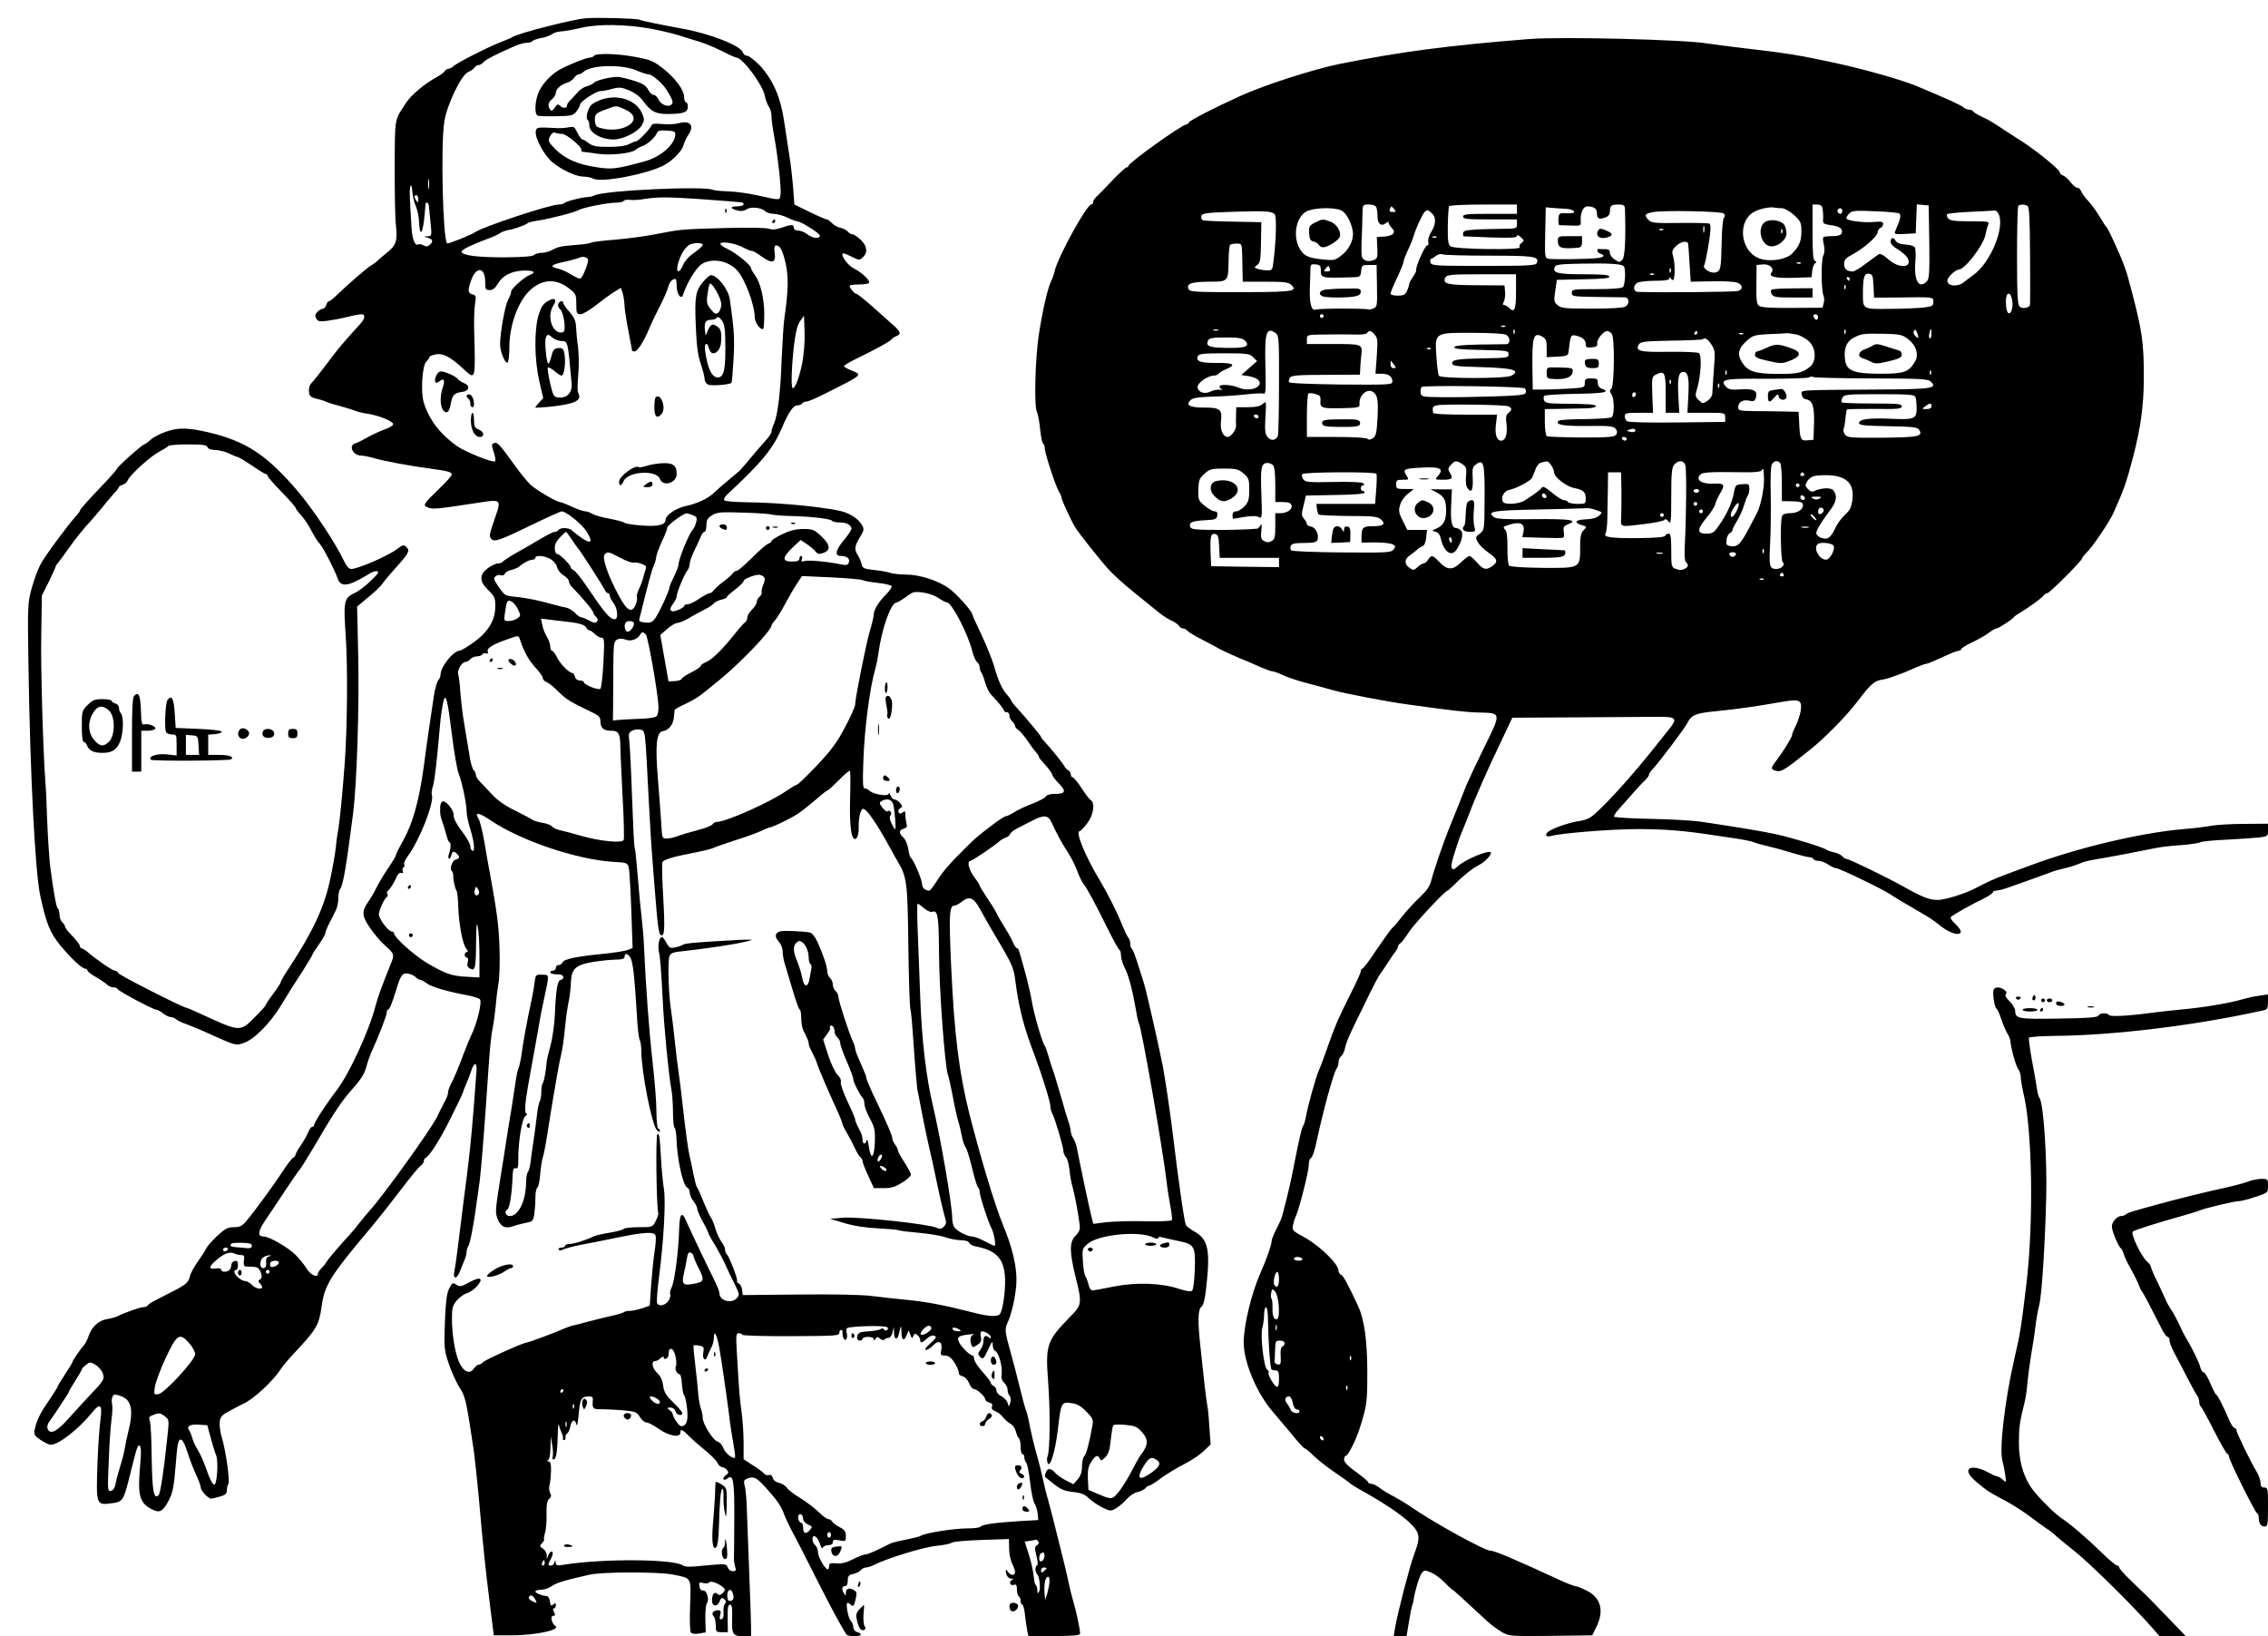 <?xml version="1.0" standalone="no"?>
<!DOCTYPE svg PUBLIC "-//W3C//DTD SVG 20010904//EN"
 "http://www.w3.org/TR/2001/REC-SVG-20010904/DTD/svg10.dtd">
<svg version="1.0" xmlns="http://www.w3.org/2000/svg"
 width="1220pt" height="880pt" viewBox="0 0 1220 880"
 preserveAspectRatio="xMidYMid meet">
<g transform="translate(0,880) scale(0.1,-0.1)"
 stroke="none">
<path d="M3155 8702 c-69 -4 -372 -82 -400 -102 -5 -4 -37 -17 -70 -30 -70
-28 -223 -106 -246 -126 -8 -8 -21 -14 -27 -14 -6 0 -15 -6 -19 -12 -4 -7 -24
-22 -43 -32 -64 -35 -137 -96 -162 -134 -68 -103 -63 -74 -65 -347 0 -137 2
-281 7 -320 9 -80 1 -105 -50 -145 -17 -14 -39 -32 -48 -41 -9 -9 -24 -20 -33
-25 -20 -10 -126 -102 -182 -156 -21 -21 -42 -38 -47 -38 -5 0 -12 -9 -15 -20
-3 -11 -11 -20 -17 -20 -6 0 -20 -7 -29 -16 -14 -13 -16 -21 -8 -36 9 -17 17
-19 62 -13 29 4 77 13 108 21 31 8 64 14 73 14 23 0 20 -23 -6 -52 -67 -73
-117 -131 -148 -172 -64 -86 -100 -131 -116 -148 -9 -9 -14 -28 -12 -45 2 -23
9 -30 43 -38 22 -5 45 -13 50 -16 6 -3 39 -14 75 -23 36 -10 74 -22 85 -27 11
-4 39 -11 62 -14 60 -9 138 -41 138 -56 0 -7 -20 -20 -45 -28 -25 -9 -66 -28
-93 -43 -26 -15 -56 -30 -67 -33 -37 -12 -11 -65 32 -65 13 0 47 -7 74 -15 51
-15 191 -41 304 -56 90 -12 110 -18 110 -31 0 -6 -28 -39 -63 -72 -93 -90 -95
-94 -63 -106 26 -10 46 -8 300 31 84 13 91 6 66 -65 -39 -113 -40 -119 -28
-133 16 -20 41 -12 216 73 85 41 158 74 163 74 24 0 110 -69 134 -108 48 -76
14 -73 -82 8 -16 13 -60 13 -68 0 -3 -5 -12 -10 -19 -10 -12 0 -49 -20 -124
-65 -9 -6 -47 -27 -84 -48 -37 -21 -70 -43 -74 -48 -3 -5 -14 -9 -25 -9 -11 0
-36 -12 -55 -26 -47 -36 -46 -71 4 -119 34 -34 37 -41 36 -90 0 -72 -40 -136
-119 -192 -33 -23 -65 -42 -72 -42 -35 -2 -103 -87 -103 -129 0 -10 -6 -24
-12 -30 -7 -7 -18 -45 -24 -85 -16 -103 -43 -289 -54 -377 -26 -189 -59 -307
-112 -402 -21 -37 -38 -72 -38 -77 0 -5 -20 -38 -44 -73 -24 -35 -51 -82 -62
-104 -10 -21 -28 -52 -40 -69 -39 -55 -39 -79 5 -143 21 -32 57 -74 79 -94 55
-49 55 -51 33 -105 -40 -98 -70 -179 -81 -223 -35 -135 -140 -363 -210 -455
-56 -73 -120 -172 -120 -185 0 -6 -5 -10 -10 -10 -6 0 -15 -12 -21 -27 -5 -14
-23 -46 -39 -70 -17 -24 -30 -48 -30 -53 0 -5 -6 -13 -14 -17 -7 -4 -31 -35
-52 -68 -50 -76 -154 -219 -195 -267 -26 -32 -38 -38 -71 -38 -33 0 -47 -8
-90 -47 -28 -27 -54 -57 -59 -68 -5 -11 -25 -42 -44 -69 -19 -27 -38 -60 -42
-75 -9 -39 -19 -48 -97 -88 -120 -61 -125 -64 -131 -74 -4 -5 -14 -9 -24 -9
-17 0 -105 -31 -141 -50 -9 -4 -34 -11 -57 -15 -44 -7 -82 -44 -98 -95 -4 -14
-15 -34 -24 -45 -25 -30 -61 -83 -61 -90 0 -3 -18 -33 -40 -66 -22 -33 -40
-63 -40 -67 0 -3 -22 -37 -48 -76 -48 -70 -65 -105 -76 -157 -5 -22 0 -31 32
-53 21 -14 46 -26 55 -26 43 0 150 84 224 175 43 54 55 40 43 -45 -5 -36 -13
-144 -16 -240 -7 -211 -6 -216 74 -205 63 8 66 13 99 144 42 167 43 172 55
165 7 -5 8 -34 3 -93 -16 -169 -6 -212 58 -246 46 -25 63 -16 97 50 20 40 26
74 35 185 8 106 13 135 25 138 11 1 22 -19 39 -70 13 -40 34 -95 47 -122 13
-28 24 -57 24 -66 0 -17 40 -60 56 -60 5 0 26 5 46 11 29 8 38 15 38 32 0 12
4 28 8 35 10 15 -12 173 -34 249 -9 28 -14 66 -12 85 3 28 10 37 53 60 28 15
60 32 73 38 55 24 162 123 203 188 9 15 41 52 71 84 121 129 134 150 149 257
16 112 48 162 266 421 45 54 118 147 163 206 45 60 91 115 101 123 10 7 19 19
19 26 0 8 4 15 8 17 22 9 78 97 136 214 36 72 66 134 66 138 0 3 8 25 19 49
10 23 22 55 27 71 15 47 32 43 27 -6 -2 -24 -8 -101 -13 -173 -14 -183 -26
-299 -56 -524 -14 -108 -29 -230 -34 -271 -5 -41 -12 -90 -16 -108 -8 -40 12
-44 28 -4 6 15 17 41 24 59 8 17 14 40 14 50 0 10 4 23 8 29 5 5 14 41 21 79
13 68 17 99 41 270 9 73 24 254 50 640 5 77 14 158 19 180 5 22 12 72 16 110
3 39 10 98 16 132 6 35 9 121 6 195 -4 123 -14 195 -51 398 -8 41 -22 120 -31
175 -10 55 -23 110 -31 122 -24 38 2 34 67 -10 160 -108 462 -210 657 -222 73
-4 77 -5 84 -30 4 -15 10 -119 14 -231 l7 -203 -26 -10 c-15 -6 -75 -15 -134
-21 -143 -14 -210 -28 -217 -46 -3 -7 -12 -14 -21 -14 -8 0 -15 -7 -15 -15 0
-8 -7 -15 -15 -15 -8 0 -15 -4 -15 -10 0 -5 16 -10 35 -10 24 0 35 -5 35 -15
0 -8 -6 -15 -14 -15 -17 0 -26 -58 -31 -184 -2 -50 -12 -125 -23 -166 -11 -41
-21 -82 -21 -90 -4 -47 -14 -106 -21 -115 -5 -5 -8 -27 -8 -47 0 -20 -4 -43
-8 -50 -5 -7 -12 -42 -16 -78 -4 -36 -12 -96 -18 -135 -6 -38 -13 -90 -16
-115 -3 -25 -10 -49 -15 -55 -5 -5 -9 -29 -9 -55 -1 -98 -41 -180 -87 -180
-23 0 -32 23 -14 35 6 3 13 27 17 53 7 46 9 68 12 138 2 26 6 35 16 31 11 -4
14 5 14 41 -1 98 19 225 38 239 10 7 13 13 7 13 -12 0 -10 48 6 141 23 127 42
235 51 284 5 28 12 64 14 80 3 17 12 64 21 105 31 146 32 137 -9 138 -34 1
-35 1 -41 -46 -3 -26 -12 -76 -20 -112 -19 -84 -42 -212 -50 -275 -4 -27 -11
-59 -16 -70 -5 -11 -13 -51 -18 -90 -6 -38 -15 -97 -20 -130 -6 -33 -17 -105
-26 -160 -8 -55 -22 -140 -30 -190 -30 -189 -31 -201 -21 -233 17 -48 42 -62
86 -47 19 7 51 15 71 19 33 6 37 10 43 44 3 20 6 60 6 89 0 28 5 53 10 55 6 2
13 35 16 73 3 39 10 81 15 95 5 14 16 70 24 125 8 55 22 136 29 180 8 44 19
109 25 145 6 36 16 83 21 105 6 22 14 83 19 135 5 52 14 117 20 143 6 26 11
72 12 103 3 75 25 95 121 111 40 6 94 12 121 12 35 1 47 5 47 16 0 22 18 18
32 -7 13 -24 22 -106 34 -308 3 -63 10 -123 15 -132 5 -9 9 -38 9 -65 1 -110
57 -394 83 -420 10 -11 17 -13 17 -5 0 7 -4 12 -9 12 -5 0 -10 42 -10 94 0 52
-10 173 -21 268 -18 159 -36 399 -46 623 -2 50 -9 124 -14 165 -5 41 -14 137
-20 214 -6 76 -13 142 -16 147 -3 5 -9 127 -14 271 -5 145 -12 282 -15 305 -5
36 -3 43 15 53 12 7 32 9 45 6 27 -7 25 7 44 -366 6 -124 16 -281 22 -350 5
-69 14 -181 20 -250 5 -68 14 -129 19 -134 24 -24 28 16 18 191 -6 101 -8 188
-5 195 5 15 56 30 175 53 46 9 91 20 100 25 10 5 62 23 117 41 55 17 118 40
139 50 22 11 43 19 47 19 10 0 87 36 129 60 32 18 56 37 145 112 18 16 35 28
38 28 3 0 30 25 60 55 29 30 56 52 59 50 3 -3 3 -70 1 -148 -5 -156 8 -237 33
-216 8 7 13 28 13 53 -2 54 10 106 24 106 20 -1 74 -80 145 -210 13 -25 32
-58 42 -75 48 -80 52 -113 56 -440 2 -170 7 -326 10 -345 7 -36 8 -47 24 -275
5 -71 12 -143 14 -160 18 -96 47 -242 65 -320 12 -49 25 -110 30 -135 23 -112
43 -198 53 -233 10 -32 9 -40 -5 -54 -13 -13 -21 -14 -39 -6 -40 20 -425 61
-503 54 l-70 -6 78 -23 c48 -15 115 -25 179 -28 56 -3 105 -7 110 -10 4 -3 54
-9 110 -14 57 -5 121 -16 143 -24 22 -8 59 -15 81 -16 26 0 44 -5 47 -14 3 -7
18 -16 34 -19 106 -20 148 -60 158 -151 7 -67 -9 -192 -27 -214 -13 -15 -60
-12 -135 7 -168 43 -264 61 -373 71 -52 5 -133 14 -180 20 -54 7 -198 10 -390
8 l-305 -3 -3 28 c-2 16 -10 31 -18 34 -7 3 -12 9 -9 13 5 9 -41 130 -55 144
-6 6 -10 17 -10 27 0 9 -9 27 -19 40 -10 14 -25 45 -32 69 -7 25 -18 52 -24
60 -6 8 -24 47 -40 85 -15 39 -32 75 -36 80 -4 6 -12 37 -19 70 -6 33 -15 76
-20 95 -9 38 -23 141 -40 295 -6 55 -15 127 -20 160 -5 33 -14 107 -20 165 -6
58 -15 132 -20 165 -14 84 -19 265 -9 292 7 18 18 22 76 28 60 6 192 24 278
39 17 3 48 10 70 15 33 8 24 9 -50 6 -209 -11 -291 -18 -300 -25 -5 -4 -24
-11 -42 -15 -28 -6 -33 -3 -48 24 -8 17 -20 31 -25 31 -14 0 -23 -46 -16 -78
7 -29 11 -75 21 -262 7 -146 32 -402 45 -470 6 -29 10 -88 10 -131 0 -43 4
-80 8 -83 5 -3 10 -31 11 -63 3 -105 35 -252 58 -260 7 -3 13 -15 13 -27 0
-11 9 -32 20 -46 11 -14 20 -31 20 -38 0 -12 16 -48 41 -92 5 -8 11 -21 14
-28 3 -6 7 -18 10 -25 3 -6 19 -34 36 -62 16 -27 39 -70 50 -95 11 -25 33 -72
50 -104 27 -56 28 -60 12 -78 -28 -31 -93 -14 -93 26 0 9 -11 37 -24 64 -35
69 -141 292 -157 330 -22 50 -34 32 -36 -54 -3 -112 -24 -274 -40 -307 -8 -15
-11 -32 -8 -38 4 -5 -1 -21 -9 -34 -17 -26 -50 -33 -61 -15 -4 6 0 66 9 133
27 212 38 418 27 483 -5 32 -13 111 -16 174 -6 110 -9 129 -19 119 -10 -9 -5
-391 5 -424 2 -5 -5 -25 -14 -42 -17 -33 -18 -33 -90 -33 -40 0 -77 -4 -82 -9
-6 -6 -41 -15 -78 -21 -38 -6 -76 -15 -85 -20 -36 -18 -103 -40 -127 -40 -14
0 -25 -4 -25 -10 0 -5 -9 -10 -21 -10 -11 0 -17 -5 -14 -10 4 -7 13 -6 26 1
11 5 52 16 92 24 40 7 128 25 197 39 146 30 198 33 206 11 4 -9 1 -50 -6 -93
-6 -42 -14 -124 -18 -180 l-7 -104 -40 -14 c-22 -7 -52 -14 -66 -14 -14 0 -29
-3 -33 -7 -4 -4 -42 -15 -84 -24 -42 -10 -95 -23 -117 -29 -22 -6 -51 -14 -65
-17 -14 -2 -38 -11 -55 -18 -49 -22 -191 -75 -201 -75 -17 0 -218 -90 -234
-105 -9 -8 -21 -15 -27 -15 -6 0 -17 -10 -25 -21 -21 -32 -56 -17 -79 36 -22
49 -39 155 -38 240 0 51 4 65 27 92 15 17 39 34 53 38 33 8 85 63 72 76 -6 6
-27 0 -58 -17 -39 -22 -51 -25 -66 -16 -25 16 -25 16 -44 -20 -12 -24 -18 -72
-22 -178 -5 -139 -4 -149 21 -225 15 -44 41 -102 59 -129 31 -49 35 -68 76
-341 5 -38 17 -149 26 -245 23 -261 35 -376 59 -570 l22 -175 105 0 c119 1
254 29 227 49 -21 16 -30 56 -12 56 12 0 12 4 4 20 -7 14 -7 20 0 20 5 0 10 7
10 16 0 13 -3 14 -14 5 -12 -10 -15 -7 -18 16 -2 16 -9 29 -18 29 -28 3 -60
16 -60 25 0 5 14 9 30 9 17 0 43 9 58 20 24 17 69 31 202 61 68 16 373 16 449
1 104 -21 98 -11 93 -167 -3 -84 -1 -140 5 -146 6 -6 26 -8 45 -4 l34 6 -2 72
c-1 40 3 77 8 84 15 19 0 71 -20 69 -11 -1 -18 8 -20 23 -3 21 -1 23 22 17 13
-3 27 -2 31 4 6 10 51 -5 75 -27 12 -11 12 -15 -2 -30 -13 -13 -20 -14 -31 -4
-16 13 -27 -3 -27 -39 0 -30 29 -33 40 -4 9 22 13 24 25 14 11 -9 12 -16 4
-26 -6 -7 -9 -27 -7 -45 2 -21 -2 -34 -11 -37 -10 -3 -12 2 -7 22 5 21 3 26
-13 26 -25 0 -37 -18 -22 -33 6 -6 11 -28 11 -48 0 -35 2 -37 33 -37 l32 0 -1
74 c-1 57 2 74 13 74 10 0 13 -17 11 -76 -2 -85 3 -94 65 -94 l37 0 0 48 c0
26 -5 171 -11 322 -6 151 -12 307 -13 345 -2 39 -6 82 -11 97 -6 24 -3 29 16
37 33 12 48 5 94 -45 60 -66 84 -99 100 -141 7 -21 29 -67 48 -103 20 -36 90
-174 157 -307 68 -133 129 -244 137 -247 23 -9 73 -7 73 3 0 5 -9 11 -20 14
-12 3 -20 14 -20 25 0 11 -6 27 -13 34 -15 14 -30 98 -18 98 4 0 12 -5 18 -11
13 -13 18 -5 27 38 6 26 4 34 -14 43 -24 13 -40 6 -40 -18 0 -15 -2 -15 -10
-2 -14 22 -12 40 5 40 10 0 15 10 15 29 0 24 5 31 29 36 16 3 35 13 42 21 6 8
19 14 28 14 9 0 29 7 45 15 64 33 265 95 331 101 39 4 76 11 83 17 7 6 79 12
161 15 l148 5 1 -51 c0 -28 8 -64 16 -81 9 -16 16 -37 16 -46 0 -21 -27 -19
-39 3 -6 9 -11 12 -11 5 0 -23 13 -43 29 -43 13 0 13 -2 2 -9 -17 -11 -5 -32
14 -24 11 4 15 -3 15 -25 0 -17 5 -34 10 -37 6 -3 10 -15 10 -26 0 -10 4 -19
9 -19 5 0 11 -24 14 -52 3 -29 9 -68 12 -85 l7 -33 139 1 c109 1 139 4 139 14
0 21 -20 116 -36 170 -8 28 -19 70 -24 95 -5 25 -18 83 -30 130 -21 85 -25 99
-55 220 -9 36 -22 85 -29 110 -8 25 -19 72 -26 105 -7 33 -23 97 -36 142 -13
45 -28 110 -35 145 -6 35 -15 72 -20 83 -5 11 -20 67 -34 125 -14 58 -37 146
-51 195 -28 98 -30 119 -15 150 21 42 44 143 48 212 5 82 -20 192 -73 318 -42
102 -116 347 -178 588 -57 226 -83 431 -100 807 -12 273 -10 320 19 320 7 0
24 9 39 21 40 32 64 22 98 -41 34 -61 49 -89 127 -220 41 -71 55 -104 61 -153
19 -153 46 -259 105 -412 38 -101 85 -251 85 -274 0 -12 4 -29 10 -39 14 -25
60 -180 60 -202 0 -10 6 -25 13 -32 8 -7 16 -39 20 -70 3 -32 10 -72 16 -90
10 -35 30 -137 38 -200 4 -30 0 -42 -21 -63 -34 -34 -34 -86 -1 -220 36 -144
35 -153 -28 -216 -127 -130 -134 -151 -119 -351 12 -158 10 -370 -3 -400 -4
-10 -4 -26 0 -35 12 -34 41 59 55 177 17 147 19 152 73 144 31 -4 52 -16 81
-46 35 -36 38 -43 32 -76 -18 -98 -33 -153 -44 -164 -6 -6 -12 -31 -12 -54 0
-30 -7 -51 -23 -70 l-23 -26 -40 20 c-21 11 -48 29 -58 41 -24 27 -43 27 -51
0 -4 -11 -5 -22 -3 -23 1 -1 23 -18 48 -38 35 -28 57 -37 102 -42 45 -5 64
-13 85 -34 16 -15 48 -37 72 -49 43 -21 46 -21 74 -5 16 9 42 32 58 50 16 18
42 35 59 38 16 4 35 13 41 20 6 8 16 14 21 14 5 0 34 18 64 41 30 22 87 56
126 76 39 20 86 52 105 71 l35 34 -7 97 c-3 53 -8 103 -11 112 -2 8 -9 60 -15
115 -6 54 -15 142 -21 194 -16 142 -15 208 5 223 11 8 19 40 26 109 22 195 9
254 -63 294 -22 12 -43 28 -47 36 -8 15 -38 218 -74 518 -15 118 -38 271 -51
340 -26 130 -89 407 -103 450 -4 14 -19 59 -32 100 -13 41 -27 77 -31 78 -5 2
-8 14 -8 26 0 12 -5 27 -10 32 -6 6 -23 42 -38 80 -27 66 -69 149 -113 224
-82 136 -137 270 -111 270 4 0 22 19 40 42 34 44 44 109 19 125 -7 4 -30 34
-50 66 -21 31 -42 57 -48 57 -5 0 -9 7 -9 15 0 7 -6 18 -13 22 -8 4 -18 15
-23 24 -10 19 -68 90 -101 126 -13 13 -23 26 -23 29 0 6 -68 88 -122 148 -21
22 -38 44 -38 47 0 3 -11 19 -24 34 -28 32 -47 75 -71 160 -10 33 -40 106 -66
162 -27 56 -49 105 -49 109 0 16 -86 112 -127 141 -58 41 -157 73 -229 73 -32
0 -71 4 -88 10 -17 5 -57 12 -88 15 -52 6 -59 9 -64 33 -4 15 -13 36 -20 47
-20 28 -17 50 11 95 21 34 24 44 14 62 -16 29 -46 54 -89 71 -61 25 -348 55
-542 56 -59 1 -110 5 -113 11 -3 5 5 20 18 32 187 174 245 245 294 359 35 83
60 119 83 119 10 0 22 5 25 10 3 6 13 10 22 10 9 0 50 17 91 38 216 108 213
105 153 129 -23 9 -41 20 -41 24 0 5 37 26 83 48 100 49 168 87 176 99 3 5 14
11 24 15 26 10 21 25 -20 60 -20 18 -70 62 -112 100 -42 37 -80 67 -85 67 -10
0 -35 30 -36 43 0 4 22 7 49 7 28 0 52 4 56 9 7 13 -41 57 -83 78 -30 14 -70
68 -59 80 3 2 24 -5 47 -17 40 -20 43 -21 61 -4 28 25 24 62 -12 95 -17 16
-37 29 -44 29 -7 0 -18 6 -24 14 -7 8 -25 18 -41 21 -15 3 -36 15 -46 26 -9
10 -22 19 -27 19 -5 0 -47 18 -92 40 l-82 40 -7 93 c-4 50 -13 130 -21 177 -7
47 -19 123 -26 170 -19 135 -60 230 -132 308 -28 28 -58 52 -68 52 -10 0 -20
8 -23 18 -12 36 -173 100 -321 127 -140 26 -220 42 -235 49 -17 7 -222 13
-285 8z m345 -56 c47 -9 112 -24 145 -34 33 -11 86 -27 117 -36 31 -10 87 -33
124 -52 37 -19 71 -34 76 -34 32 0 142 -147 152 -205 4 -21 14 -48 22 -59 8
-11 14 -34 14 -51 0 -16 6 -64 14 -105 21 -117 38 -272 35 -310 -4 -40 4 -39
-123 -11 -49 11 -121 21 -160 22 -39 1 -75 5 -81 8 -41 22 -588 -3 -637 -30
-10 -5 -28 -9 -40 -9 -29 -1 -115 -23 -124 -33 -4 -4 -17 -7 -29 -7 -47 0
-412 -121 -450 -149 -18 -14 -145 -64 -150 -60 -23 24 -35 530 -15 654 14 92
91 252 129 268 14 6 30 17 34 24 4 7 14 13 21 13 8 0 19 7 26 15 11 14 72 45
173 89 21 9 49 16 62 16 13 0 26 4 29 9 4 5 24 12 45 16 22 3 47 13 58 20 10
8 32 15 48 16 17 0 66 9 110 19 93 22 235 20 375 -4z m-1193 -858 c-2 -13 -4
-3 -4 22 0 25 2 35 4 23 2 -13 2 -33 0 -45z m-70 -97 c8 -19 16 -56 17 -82 4
-90 21 -68 30 36 2 28 5 53 5 58 2 15 17 6 18 -10 1 -10 5 -51 9 -90 7 -72 7
-73 -17 -74 -21 -1 -21 -2 -4 -6 31 -8 38 -19 20 -37 -13 -12 -21 -14 -36 -6
-11 6 -23 9 -28 6 -18 -11 -33 25 -37 86 -11 174 -12 211 -6 226 4 11 8 1 10
-28 2 -25 10 -60 19 -79z m13 37 c0 -19 -2 -20 -10 -8 -13 19 -13 30 0 30 6 0
10 -10 10 -22z m1507 2 c134 -10 215 -16 236 -19 4 -1 7 -5 7 -11 0 -5 -17
-10 -37 -10 -40 0 -35 -13 8 -23 15 -4 33 -1 45 7 22 16 82 10 102 -11 7 -7
28 -13 45 -13 18 -1 50 -9 72 -20 22 -11 45 -19 52 -20 21 0 123 -65 123 -77
0 -20 -39 -15 -67 7 -14 11 -36 20 -49 20 -15 0 -24 6 -24 15 0 19 -14 19 -67
0 -30 -10 -50 -12 -67 -5 -14 5 -110 7 -223 4 -253 -7 -248 -7 -378 -32 -60
-12 -163 -26 -227 -31 -64 -5 -121 -12 -128 -16 -6 -4 -37 -9 -68 -11 -97 -8
-106 -10 -139 -27 -18 -10 -45 -17 -61 -17 -15 0 -33 -5 -40 -12 -7 -7 -60
-11 -159 -12 -146 0 -223 10 -230 29 -3 11 46 35 138 70 32 11 63 26 70 32 8
6 28 13 44 16 34 5 97 29 105 38 3 3 28 9 55 13 61 9 194 43 217 56 24 14 156
40 200 40 20 0 39 4 43 9 3 6 19 8 35 6 16 -2 51 0 77 5 70 11 123 11 290 0z
m23 -247 c0 -7 -22 -26 -59 -52 -18 -13 -40 -39 -47 -57 -19 -44 -38 -45 -29
-1 13 56 43 105 72 114 26 9 63 7 63 -4z m220 -15 c19 -10 40 -18 46 -18 6 0
30 -14 53 -31 55 -39 76 -33 68 21 -4 29 -1 40 8 40 21 0 34 -23 51 -96 16
-70 15 -149 -6 -289 -5 -33 -11 -132 -15 -220 -6 -181 -21 -305 -41 -352 -8
-17 -14 -37 -14 -45 0 -7 -14 -29 -32 -48 -18 -19 -54 -62 -82 -95 -27 -33
-54 -64 -61 -70 -6 -5 -34 -28 -60 -50 -27 -22 -58 -50 -70 -61 -30 -32 -92
-62 -154 -75 -56 -12 -111 -50 -111 -76 0 -26 -42 -36 -129 -29 -46 3 -89 10
-95 16 -6 5 -43 14 -81 21 -39 7 -79 19 -90 26 -11 7 -27 13 -37 13 -10 0 -42
11 -72 25 -30 14 -59 25 -64 25 -18 0 -128 65 -158 93 -17 16 -56 63 -85 104
-81 113 -94 127 -111 120 -14 -5 -15 -10 -2 -48 8 -23 11 -46 7 -50 -10 -10
-161 51 -205 82 -91 65 -150 142 -178 233 -18 55 -9 199 13 221 9 9 17 20 17
25 0 4 16 11 35 14 39 8 80 -15 149 -79 64 -60 64 -61 57 195 -2 58 0 127 4
153 7 44 6 49 -14 54 -25 6 -26 23 -5 80 28 73 74 65 74 -13 0 -40 2 -44 24
-44 17 0 30 10 44 34 26 45 73 68 139 71 52 1 70 -9 36 -22 -30 -11 -103 -75
-103 -90 0 -8 -7 -28 -17 -46 -17 -33 -42 -173 -43 -238 0 -45 34 -120 43 -94
4 9 7 45 7 79 0 115 47 245 109 303 66 63 143 67 213 11 36 -28 38 -33 38 -84
0 -49 2 -54 23 -54 12 0 49 22 82 48 33 26 77 58 97 71 l38 23 8 -24 c5 -13
10 -43 11 -67 1 -25 11 -89 22 -144 10 -54 19 -100 19 -103 0 -2 6 -4 13 -4
16 0 50 52 80 125 14 33 41 89 60 125 18 36 37 78 41 95 7 28 21 44 39 45 4 0
7 -17 7 -39 0 -44 26 -77 35 -45 18 60 70 145 100 164 55 34 141 19 190 -34
42 -45 95 -187 95 -253 0 -29 34 -73 46 -61 3 4 5 39 5 80 0 84 -21 170 -51
210 -11 15 -20 31 -20 36 0 16 -81 82 -125 102 -25 12 -43 25 -40 30 9 14 83
1 125 -22z m-843 -56 c10 -6 8 -19 -6 -57 -10 -27 -23 -51 -29 -53 -6 -2 -28
8 -49 21 -21 14 -53 28 -70 32 -49 10 -40 22 25 35 31 7 66 16 77 20 26 11 37
11 52 2z m1158 -566 c-16 -80 -41 -143 -52 -132 -9 9 -4 127 9 236 8 66 18
104 32 123 l21 29 3 -88 c2 -54 -4 -120 -13 -168z m-165 -813 c8 -3 53 -7 100
-8 108 -2 219 -15 226 -26 3 -5 22 -9 43 -9 36 0 61 -14 61 -35 0 -6 -18 -32
-40 -59 -46 -55 -52 -86 -17 -86 32 0 51 -15 43 -35 -5 -14 -13 -16 -39 -11
-71 15 -175 25 -197 19 -19 -5 -22 -3 -17 10 4 10 2 17 -3 17 -6 0 -10 -7 -10
-15 0 -11 -11 -15 -40 -15 -54 0 -53 21 3 75 l44 41 34 -23 c19 -13 40 -31 47
-40 9 -13 18 -15 40 -7 42 15 39 43 -9 89 -39 37 -47 40 -98 40 -41 0 -72 -8
-113 -28 -32 -15 -58 -32 -58 -37 0 -5 -8 -11 -17 -14 -10 -3 -49 -37 -88 -76
-38 -38 -75 -70 -82 -70 -7 0 -16 -6 -20 -12 -4 -7 -28 -29 -53 -47 -25 -19
-49 -41 -53 -48 -4 -7 -13 -13 -20 -13 -7 0 -32 -14 -56 -30 -24 -17 -52 -30
-63 -30 -10 0 -18 -4 -18 -9 0 -5 -14 -14 -31 -21 -41 -18 -56 -2 -29 32 11
15 20 33 20 41 0 20 41 119 57 138 7 8 13 25 13 36 0 12 11 43 24 70 14 27 29
61 35 76 6 15 15 27 21 27 5 0 10 16 10 35 0 29 6 39 31 54 27 17 47 18 167
14 75 -2 144 -7 152 -10z m-425 -3 c23 -9 26 -14 20 -38 -3 -15 -12 -34 -20
-42 -21 -25 -75 -158 -75 -186 0 -9 -11 -38 -25 -66 -14 -27 -25 -55 -25 -61
-1 -17 -51 -126 -74 -160 -16 -23 -25 -28 -55 -25 -26 2 -35 7 -32 18 47 190
66 261 77 287 8 17 14 39 14 48 0 9 14 46 30 82 17 35 30 70 30 77 0 11 83 73
102 75 4 1 19 -4 33 -9z m-649 -132 c16 -24 31 -45 34 -48 12 -12 137 -207
143 -222 4 -10 11 -18 17 -18 5 0 10 -6 10 -14 0 -7 9 -25 20 -39 22 -28 27
-87 8 -87 -28 0 -51 27 -163 192 -25 36 -52 69 -60 72 -8 3 -15 10 -15 16 0
11 -59 70 -71 70 -15 0 -20 39 -8 62 9 17 45 55 55 58 1 0 14 -19 30 -42z
m261 -98 c31 -17 63 -28 70 -26 7 3 26 0 43 -6 23 -8 29 -15 24 -27 -3 -9 -10
-30 -14 -47 -4 -18 -15 -46 -24 -64 -8 -18 -13 -37 -10 -42 3 -5 0 -23 -6 -39
-21 -50 -48 -35 -93 51 -57 105 -89 200 -75 217 15 18 21 17 85 -17z m-375 -7
c16 -10 32 -29 35 -44 3 -14 18 -33 34 -43 16 -9 29 -24 29 -32 0 -8 8 -22 18
-32 54 -56 112 -125 112 -133 0 -6 7 -17 16 -26 11 -12 12 -19 4 -27 -8 -8
-19 -6 -41 7 -17 9 -36 17 -42 17 -7 0 -22 11 -34 24 -13 13 -35 26 -50 29
-16 2 -64 15 -108 27 -44 12 -111 25 -149 29 -69 6 -70 6 -102 53 -28 39 -31
48 -19 58 8 7 22 10 30 6 9 -3 18 1 21 9 3 7 19 17 35 20 16 4 35 12 42 18 21
19 56 37 72 37 8 0 15 5 15 10 0 16 49 12 82 -7z m1146 -95 c8 -8 8 -19 -2
-42 -7 -17 -11 -36 -9 -42 2 -6 -3 -17 -12 -24 -8 -7 -15 -20 -15 -29 0 -9
-12 -27 -25 -40 -14 -13 -25 -31 -25 -42 0 -10 -6 -22 -12 -26 -7 -4 -34 -35
-60 -68 -65 -81 -117 -132 -150 -146 -16 -6 -28 -15 -28 -20 0 -5 -22 -20 -49
-34 -27 -13 -51 -29 -53 -35 -2 -7 -19 -12 -38 -13 l-34 -2 -22 125 -22 125
36 32 c21 18 46 33 57 33 11 1 38 12 60 25 22 14 59 33 81 45 23 11 47 26 53
34 7 8 26 18 42 21 16 4 29 10 29 14 0 4 20 22 45 41 25 19 45 39 45 45 0 10
48 31 81 34 8 0 20 -4 27 -11z m532 -18 c8 -4 45 -11 83 -15 37 -4 70 -12 73
-17 3 -5 -9 -24 -26 -41 -41 -40 -70 -86 -70 -112 0 -11 -9 -49 -20 -85 -20
-66 -80 -365 -80 -399 0 -11 -24 -65 -54 -121 -42 -81 -73 -123 -151 -206 -54
-57 -103 -104 -108 -104 -5 0 -30 -15 -56 -33 -82 -58 -322 -166 -373 -167 -9
0 -21 -6 -25 -13 -4 -7 -39 -21 -78 -31 -38 -10 -87 -24 -108 -32 -20 -8 -48
-14 -61 -14 -24 0 -25 3 -29 83 -3 45 -11 152 -18 238 -15 183 -8 252 27 257
31 4 56 36 59 74 2 18 3 36 4 40 1 3 26 18 57 32 31 14 70 37 87 51 30 23 44
35 109 88 113 94 268 258 268 283 0 4 9 17 19 28 11 12 36 53 56 91 21 39 49
87 64 109 l25 38 156 -7 c85 -4 162 -11 170 -15z m408 -96 c19 -13 40 -24 46
-24 25 0 113 -168 136 -262 7 -26 18 -53 26 -59 8 -6 14 -19 14 -28 0 -9 4
-21 8 -27 5 -5 14 -29 21 -54 7 -25 21 -54 32 -65 42 -45 69 -78 69 -86 0 -5
7 -9 15 -9 8 0 15 -8 15 -19 0 -10 7 -24 15 -31 8 -7 15 -18 15 -24 0 -6 8
-16 18 -22 9 -6 31 -31 47 -55 16 -24 38 -54 49 -66 11 -13 17 -23 14 -23 -3
0 12 -19 33 -42 22 -24 39 -48 39 -54 0 -6 16 -28 36 -48 42 -43 36 -56 -27
-56 -20 0 -39 -6 -42 -12 -2 -7 -33 -24 -68 -38 -35 -13 -81 -34 -101 -47 -21
-13 -42 -23 -48 -23 -6 0 -40 -22 -75 -49 -84 -64 -88 -68 -143 -123 -84 -83
-118 -122 -152 -175 -18 -29 -37 -53 -41 -53 -22 0 -39 15 -39 35 0 24 -46
131 -59 140 -5 2 -12 25 -15 49 -4 24 -16 52 -26 61 -26 23 -25 41 1 48 17 5
20 11 15 29 -3 13 -6 34 -6 47 0 19 -3 21 -14 12 -11 -9 -16 -9 -22 0 -4 8 -1
17 8 22 14 9 14 12 -1 29 -8 10 -21 18 -29 18 -7 0 -17 10 -22 23 -5 12 -9 16
-9 9 -1 -17 -78 -6 -102 14 -8 8 -21 14 -28 14 -10 0 -11 33 -7 143 6 182 35
400 65 502 5 17 12 53 16 80 18 135 68 275 98 275 5 0 24 11 41 23 17 13 38
27 46 30 27 10 103 -5 138 -29z m-2264 -57 c18 -37 18 -39 0 -52 -11 -8 -31
-15 -47 -15 -26 0 -27 1 -21 43 3 23 8 48 10 55 7 24 39 7 58 -31z m300 -75
c38 -6 61 -14 68 -25 5 -9 13 -17 18 -17 6 0 19 -9 30 -20 11 -11 27 -20 36
-20 15 0 16 -13 10 -132 -4 -73 -11 -137 -16 -142 -10 -10 -90 21 -90 36 0 4
-9 8 -21 8 -12 0 -23 8 -26 20 -3 11 -9 20 -13 20 -18 0 -68 51 -84 85 -9 19
-21 35 -26 35 -6 0 -10 10 -10 23 0 12 -8 36 -18 52 -10 17 -22 45 -25 64 l-7
34 57 -7 c32 -4 84 -10 117 -14z m326 -5 c0 -22 -26 -51 -38 -43 -13 8 -16 39
-5 49 11 12 43 7 43 -6z m64 -59 c12 -13 63 -302 68 -385 1 -24 -3 -48 -10
-55 -7 -7 -46 -13 -95 -14 -45 -2 -95 -4 -111 -6 l-29 -3 1 68 c0 37 1 132 1
212 1 132 3 145 20 155 13 7 28 7 46 0 28 -11 63 1 78 26 10 17 15 17 31 2z
m-678 -25 c21 -65 48 -114 83 -152 23 -24 41 -50 41 -58 0 -7 8 -17 18 -20 9
-4 29 -18 44 -32 71 -69 66 -65 211 -136 29 -14 37 -24 37 -45 0 -35 17 -50
56 -50 41 0 49 -12 51 -80 0 -30 6 -154 12 -274 7 -121 9 -226 6 -233 -7 -19
-124 -8 -230 22 -44 13 -94 26 -112 30 -17 3 -37 12 -43 20 -6 7 -30 17 -53
20 -23 4 -47 11 -53 16 -6 5 -48 27 -92 49 -54 26 -95 55 -124 86 -24 26 -53
57 -65 69 -13 12 -23 29 -23 37 0 8 -5 19 -12 26 -6 6 -15 35 -20 64 -14 87
-26 159 -37 223 -5 33 -12 94 -15 135 -2 41 -8 83 -11 93 -8 20 19 67 39 67 7
0 19 7 26 15 7 8 23 15 36 15 12 0 26 5 29 11 4 6 13 8 21 5 8 -3 11 0 8 8 -7
18 18 36 89 62 78 28 76 28 83 7z m-366 -507 c12 -99 29 -194 36 -213 18 -43
44 -165 44 -207 0 -19 9 -62 20 -96 21 -67 27 -125 10 -115 -5 3 -10 14 -10
24 0 10 -15 38 -32 62 -45 60 -58 85 -58 108 0 24 -37 71 -56 71 -8 0 -15 -11
-16 -27 -2 -41 1 -57 15 -93 3 -8 11 -34 17 -57 6 -24 14 -43 18 -43 9 0 7
-38 -3 -63 -4 -10 -4 -21 -1 -24 4 -4 9 3 13 15 6 25 14 27 31 10 17 -17 15
-25 -7 -31 -19 -5 -35 -54 -20 -62 4 -3 7 -13 7 -23 -1 -23 9 -69 18 -83 4 -7
8 -45 9 -85 3 -93 24 -204 43 -226 10 -12 11 -18 4 -18 -7 0 -12 -7 -12 -15 0
-8 5 -15 11 -15 7 0 9 -10 5 -25 -5 -18 -1 -27 13 -34 27 -15 31 1 32 142 1
91 3 112 9 82 5 -22 9 -92 9 -156 l0 -116 -71 4 c-79 4 -113 16 -213 75 -68
41 -175 137 -175 158 0 5 -6 10 -12 10 -20 0 -73 73 -70 95 4 27 30 83 42 90
6 4 7 11 4 17 -4 6 -3 13 2 17 12 8 32 40 47 74 7 17 17 25 25 22 10 -3 12 0
9 10 -4 8 -2 17 4 20 5 4 7 11 3 16 -3 5 5 24 18 42 65 87 146 294 131 333 -3
7 0 28 6 46 9 28 22 144 37 318 4 55 14 119 21 144 11 39 22 -6 43 -178z
m2375 -383 c8 -31 16 -133 10 -133 -2 0 -11 14 -19 31 -11 23 -13 36 -5 45 10
13 -6 32 -18 20 -3 -3 -15 6 -26 20 -17 22 -18 27 -6 35 29 18 57 10 64 -18z
m851 -95 c32 -69 57 -115 89 -163 17 -27 40 -72 50 -100 10 -27 24 -57 31 -65
19 -23 68 -114 130 -240 31 -63 61 -116 65 -118 5 -2 9 -16 9 -31 0 -15 9 -45
20 -66 21 -40 41 -116 61 -229 5 -33 12 -63 15 -68 15 -25 131 -690 150 -858
3 -30 12 -86 19 -124 8 -38 11 -74 9 -78 -3 -5 -67 -8 -142 -6 -76 2 -169 -1
-209 -5 l-72 -9 -10 39 c-10 38 -65 299 -77 363 -3 19 -12 45 -20 57 -8 12
-14 29 -14 37 0 9 -6 35 -14 58 -8 24 -22 70 -31 103 -35 122 -47 160 -55 180
-4 11 -13 40 -20 65 -7 25 -16 50 -20 55 -14 18 -60 177 -70 242 -6 35 -22
105 -36 155 -35 127 -35 128 -44 128 -4 0 -15 17 -24 38 -9 20 -30 57 -46 82
-16 25 -34 56 -40 70 -6 13 -29 50 -51 82 -21 32 -39 61 -39 65 0 5 -14 26
-30 47 -29 38 -40 86 -20 86 9 0 135 85 158 107 6 6 21 14 31 18 11 3 22 12
25 20 3 8 20 21 38 30 18 9 53 27 78 40 64 34 88 32 106 -7z m-3084 -390 c-13
-13 -26 8 -17 30 6 16 7 16 17 -1 7 -13 7 -22 0 -29z m2399 -73 c16 -13 35
-22 43 -19 30 12 36 -22 37 -212 0 -190 31 -617 48 -664 5 -14 17 -68 27 -120
9 -52 23 -113 30 -135 7 -22 15 -58 19 -80 4 -22 13 -47 19 -55 7 -8 22 -59
35 -112 13 -54 27 -100 32 -104 5 -3 9 -14 9 -25 0 -22 45 -160 63 -194 14
-26 26 -95 17 -95 -4 0 -28 11 -54 25 -26 14 -56 25 -67 25 -25 0 -80 28 -95
49 -7 8 -12 32 -12 52 -1 75 -61 421 -104 604 -37 158 -59 344 -68 585 -5 129
-11 295 -14 368 -3 72 -3 132 0 132 4 0 19 -11 35 -25z m-2733 -372 c7 -7 18
-13 23 -13 5 0 22 -9 37 -20 27 -19 106 -42 217 -63 33 -6 63 -16 67 -22 12
-16 -18 -136 -49 -197 -7 -15 -25 -58 -39 -95 -30 -81 -50 -128 -70 -166 -8
-16 -14 -35 -14 -43 0 -13 -7 -29 -31 -74 -5 -8 -17 -33 -27 -55 -29 -62 -290
-425 -361 -503 -18 -20 -45 -53 -60 -72 -14 -19 -39 -49 -56 -67 -44 -47 -109
-123 -119 -140 -4 -9 -17 -24 -27 -34 -11 -11 -19 -23 -19 -29 0 -25 -40 -7
-61 28 -12 20 -39 53 -59 73 -40 40 -142 99 -172 99 -35 0 -31 29 13 93 23 34
71 105 105 157 34 52 69 102 77 111 7 8 37 56 66 105 120 205 160 265 220 331
39 44 61 77 70 110 7 27 19 62 26 78 40 86 85 203 85 218 0 9 3 17 8 17 7 0
23 39 46 115 21 71 33 86 64 78 15 -3 33 -12 40 -20z m3965 -1398 c16 -8 27
-9 27 -3 0 6 9 8 23 3 12 -3 50 -12 85 -19 88 -18 93 -28 89 -154 -2 -56 -8
-107 -14 -113 -7 -7 -28 -4 -69 9 -96 32 -230 37 -352 13 -57 -12 -110 -21
-117 -21 -7 0 -17 15 -20 33 -4 17 -12 37 -17 44 -5 7 -11 43 -13 80 -4 67 -4
68 29 96 60 48 275 69 349 32z m-4848 -45 c0 -10 -8 -14 -25 -13 -14 2 -40 4
-57 5 -31 2 -40 8 -28 20 3 3 29 5 58 4 39 -1 52 -5 52 -16z m-130 -20 c-3 -5
-10 -10 -16 -10 -5 0 -9 5 -9 10 0 6 7 10 16 10 8 0 12 -4 9 -10z m73 -30 c15
0 18 -6 14 -30 -3 -21 0 -30 9 -31 8 0 27 -2 43 -2 23 -2 31 -9 39 -31 7 -21
6 -30 -4 -37 -11 -6 -11 -11 -1 -21 6 -6 12 -16 12 -20 0 -16 -37 -8 -55 12
-10 11 -26 20 -35 20 -9 0 -27 8 -38 19 -23 19 -29 41 -12 41 6 0 10 12 10 26
0 19 -4 25 -17 22 -10 -2 -18 -10 -18 -18 0 -8 -4 -21 -8 -27 -10 -16 -47 -17
-47 -2 0 7 -12 10 -30 7 -40 -6 -38 10 6 47 41 35 72 45 96 33 9 -4 25 -8 36
-8z m2432 -4 c0 -6 13 -37 29 -68 33 -65 30 -73 -36 -84 -50 -8 -57 1 -44 58
6 24 13 60 16 80 4 27 10 36 20 31 8 -3 15 -10 15 -17z m-2283 -3 c-10 -3 -17
-12 -16 -21 3 -32 -1 -42 -16 -42 -21 0 -19 47 3 59 9 6 24 10 32 10 10 -1 9
-3 -3 -6z m53 -33 c0 -15 -38 -32 -45 -20 -3 5 -3 15 0 20 8 13 45 13 45 0z
m-50 -50 c0 -5 -4 -10 -10 -10 -5 0 -10 5 -10 10 0 6 5 10 10 10 6 0 10 -4 10
-10z m3324 -299 c4 -5 2 -12 -3 -15 -5 -4 -13 -2 -16 4 -4 7 -11 7 -18 2 -7
-5 -30 -9 -52 -11 -22 -1 -48 -4 -57 -7 -22 -7 -24 -44 -3 -44 8 0 15 5 15 10
0 6 14 10 30 10 17 0 30 -5 30 -12 0 -9 3 -9 9 1 8 13 12 13 26 1 10 -8 19
-10 23 -4 4 5 14 9 22 9 8 0 18 13 21 30 l7 30 1 -32 c1 -40 18 -43 27 -5 10
46 12 48 13 11 1 -47 12 -56 27 -22 l12 28 9 -24 c8 -21 10 -22 16 -6 6 14 10
15 22 5 8 -7 15 -19 15 -26 0 -20 10 -17 36 7 14 13 29 19 40 15 14 -5 11 -12
-22 -41 -24 -22 -33 -35 -23 -35 8 0 26 11 39 25 29 31 52 18 43 -26 -5 -25
-2 -29 16 -29 25 0 41 -13 62 -50 13 -24 15 -30 18 -49 0 -5 10 -11 22 -14 11
-3 25 -19 32 -36 6 -17 18 -31 25 -31 17 0 62 -41 62 -56 0 -7 10 -14 21 -17
15 -4 20 -11 15 -22 -4 -10 2 -19 18 -25 13 -4 32 -19 42 -33 11 -13 29 -29
41 -35 12 -7 24 -25 28 -42 4 -16 11 -32 16 -35 5 -4 9 -24 9 -46 0 -21 5 -39
10 -39 6 0 10 -8 10 -18 0 -10 5 -23 10 -28 6 -6 15 -53 21 -105 6 -52 16
-103 24 -115 7 -11 15 -36 17 -55 l3 -34 -105 -6 c-126 -8 -198 -18 -206 -30
-3 -5 -36 -9 -73 -9 -69 0 -227 -25 -246 -39 -5 -4 -41 -13 -80 -21 -38 -7
-77 -17 -85 -21 -81 -41 -122 -59 -135 -59 -9 0 -39 -12 -67 -26 -36 -18 -62
-25 -89 -22 -32 3 -39 0 -39 -14 0 -10 -3 -18 -7 -18 -15 0 -53 67 -53 92 0
14 -7 31 -15 38 -18 15 -20 53 -3 48 12 -4 22 -20 33 -53 5 -13 9 -15 12 -7 3
6 16 12 29 12 15 0 24 6 24 16 0 13 7 15 35 10 34 -7 35 -6 35 23 0 24 -7 34
-32 47 -18 9 -37 23 -41 30 -4 8 -14 14 -21 14 -8 0 -31 17 -52 38 -22 21 -66
55 -99 75 -33 19 -65 45 -72 55 -7 11 -25 23 -42 27 -18 4 -31 14 -34 27 -4
13 -11 19 -21 15 -8 -3 -20 0 -26 8 -6 8 -34 28 -61 45 l-49 32 0 88 c0 49 -5
123 -11 166 -11 82 -12 97 -24 297 -7 113 -6 127 8 127 9 0 18 -4 21 -9 3 -4
121 -8 263 -7 238 1 258 2 258 18 0 10 5 17 10 15 6 -1 9 -6 7 -11 -1 -4 0
-17 3 -27 10 -30 27 -11 20 21 -6 26 -3 29 22 32 77 9 192 8 197 -1z m236 -4
c0 -16 -47 -43 -57 -34 -8 9 27 47 44 47 7 0 13 -6 13 -13z m150 -7 c12 -8 11
-10 -7 -10 -12 0 -25 5 -28 10 -8 13 15 13 35 0z m151 -20 c10 -6 19 -16 19
-22 0 -7 -4 -7 -13 1 -17 13 -27 5 -27 -23 0 -12 -7 -32 -16 -45 -15 -21 -15
-24 -1 -39 15 -14 18 -11 42 39 21 46 25 50 25 26 0 -15 6 -30 14 -33 18 -7
40 -85 34 -124 -3 -21 1 -35 14 -47 10 -9 18 -26 18 -38 0 -11 5 -26 11 -32 6
-6 8 -21 4 -34 l-8 -24 -8 23 c-5 12 -20 27 -34 34 -14 6 -25 20 -25 30 0 10
-7 21 -15 24 -8 4 -15 11 -15 16 0 6 -20 33 -45 60 -25 28 -45 59 -45 69 0 10
-4 19 -8 19 -14 0 -58 43 -72 69 -15 29 -6 37 50 44 25 3 37 3 28 0 -18 -5
-23 -28 -12 -57 5 -14 9 -14 31 1 20 13 24 22 19 45 -6 30 3 35 35 18z m-1442
-77 c14 -82 38 -247 53 -363 5 -47 16 -116 23 -155 7 -38 11 -72 9 -74 -10
-11 -54 25 -63 51 -6 17 -20 32 -31 35 -24 6 -80 95 -80 127 0 14 -4 37 -10
51 -5 14 -12 50 -14 78 -2 29 -9 98 -16 155 -7 56 -11 104 -9 106 2 2 16 2 31
-1 24 -5 26 -8 21 -39 -6 -36 13 -49 23 -16 3 9 12 29 20 44 8 14 14 38 14 53
0 47 16 18 29 -52z m-2850 22 c17 -20 31 -46 31 -58 0 -31 -166 -211 -198
-215 -24 -3 -25 -2 -19 38 3 23 29 94 58 156 61 130 75 139 128 79z m2616 -75
c4 -22 4 -44 0 -50 -7 -12 8 -42 21 -41 5 1 10 -22 12 -51 2 -29 7 -57 13 -64
5 -6 12 -39 15 -72 7 -63 -3 -92 -32 -92 -12 0 -42 44 -46 67 0 5 -8 13 -17
20 -14 11 -14 12 5 13 13 0 24 -8 27 -20 5 -20 37 -29 37 -9 0 5 -22 31 -49
57 -39 38 -49 55 -54 90 -3 29 -14 51 -31 67 -28 26 -35 65 -12 65 8 0 22 7
30 16 10 9 16 11 16 4 0 -17 25 -6 26 11 2 34 5 38 18 33 8 -3 17 -23 21 -44z
m-3084 -82 c14 -33 9 -42 -67 -121 -32 -35 -86 -93 -119 -130 -61 -68 -96 -84
-109 -51 -4 10 0 26 9 38 8 12 23 32 32 46 9 14 29 44 44 67 16 23 29 44 29
47 0 3 16 30 35 60 19 30 35 58 35 61 0 4 10 15 22 24 20 17 24 17 50 2 15 -9
33 -28 39 -43z m2479 -98 c0 -5 -5 -10 -11 -10 -5 0 -7 5 -4 10 3 6 8 10 11
10 2 0 4 -4 4 -10z m-2376 -30 c54 -20 65 -78 36 -190 -6 -25 -15 -65 -19 -90
-4 -25 -15 -67 -24 -95 -9 -27 -20 -68 -24 -90 -5 -27 -14 -41 -27 -43 -17 -4
-18 4 -11 160 3 89 10 191 15 225 5 34 6 71 3 82 -6 24 2 51 16 51 5 0 21 -4
35 -10z m2535 -17 c-4 -49 -1 -53 49 -52 26 0 79 -3 117 -6 64 -6 72 -10 87
-36 10 -16 25 -29 35 -29 10 0 40 -16 67 -35 53 -38 116 -49 116 -20 0 22 10
18 45 -17 17 -18 57 -53 88 -78 30 -24 60 -55 66 -67 6 -13 17 -23 25 -23 7 0
19 -7 26 -15 11 -13 10 -18 -6 -29 -10 -8 -16 -18 -12 -22 4 -4 14 -2 21 5 31
25 38 -11 37 -215 -1 -110 -1 -208 -2 -219 0 -11 3 -30 7 -42 6 -19 4 -23 -13
-23 -12 0 -23 9 -27 19 -7 22 -11 22 -139 10 -61 -7 -92 -6 -101 1 -44 36
-434 39 -647 4 -32 -5 -38 -3 -39 12 -1 17 -2 17 -6 2 -2 -10 -11 -18 -19 -18
-18 0 -18 4 1 40 9 18 11 31 5 35 -6 3 -14 -4 -19 -17 l-10 -23 0 22 c-1 13
-10 28 -21 35 -18 11 -18 14 -3 30 9 10 13 18 10 18 -3 0 -1 15 4 33 6 17 10
64 9 103 -1 52 3 74 14 83 12 10 13 18 5 32 -5 11 -7 30 -3 42 4 12 7 45 8 74
1 41 -3 53 -14 54 -10 0 -11 2 -2 6 7 3 12 27 13 66 l2 62 7 -45 c5 -25 6 -53
3 -64 -3 -12 -1 -17 8 -14 12 4 18 50 20 153 1 28 3 41 6 30 2 -11 9 -29 14
-41 6 -11 9 -24 7 -30 -2 -5 1 -9 7 -9 5 0 8 6 7 14 -2 8 2 17 8 21 7 4 15 22
18 39 8 37 25 42 33 9 3 -13 8 11 12 56 7 83 15 96 55 96 16 0 23 -5 21 -17z
m342 7 c10 -6 19 -15 19 -20 0 -17 -26 -11 -45 10 -20 22 -7 27 26 10z m-444
-52 c-3 -8 -6 -5 -6 6 -1 11 2 17 5 13 3 -3 4 -12 1 -19z m-2199 -46 c22 -17
22 -20 12 -112 -19 -183 -37 -301 -47 -311 -26 -26 -34 22 -37 198 -1 98 -5
188 -10 200 -7 19 -4 25 15 32 34 14 41 13 67 -7z m2159 -54 c-3 -7 -5 -2 -5
12 0 14 2 19 5 13 2 -7 2 -19 0 -25z m-1913 -63 c10 -38 23 -79 28 -90 14 -31
6 -160 -10 -160 -7 0 -25 33 -39 75 -14 41 -36 92 -49 112 -13 20 -26 49 -30
65 -4 15 -11 33 -16 40 -17 22 3 34 50 31 l47 -3 19 -70z m5007 35 c39 -42 37
-72 -8 -130 -6 -8 -25 -42 -42 -75 -38 -73 -80 -134 -102 -148 -13 -8 -32 -4
-75 15 l-59 25 -3 59 c-2 45 2 67 18 92 21 35 37 41 46 17 5 -13 10 -12 29 7
17 18 25 40 30 93 4 39 10 74 13 79 2 5 32 6 65 3 51 -5 64 -10 88 -37z m83
-153 c23 -17 14 -36 -33 -69 -66 -47 -81 -29 -36 42 27 42 40 48 69 27z
m-1904 -316 c0 -10 12 -23 26 -30 25 -11 26 -12 9 -31 -21 -24 -35 -17 -35 16
0 13 -4 24 -9 24 -12 0 -23 29 -15 41 8 14 24 1 24 -20z m150 -86 c0 -8 -4
-15 -10 -15 -5 0 -10 7 -10 15 0 8 5 15 10 15 6 0 10 -7 10 -15z m1116 -36 c4
-7 0 -15 -8 -20 -13 -7 -13 -15 -3 -56 7 -26 9 -49 4 -51 -12 -5 -12 -35 0
-48 13 -14 20 -79 10 -95 -7 -11 -9 -9 -9 7 0 11 -3 24 -7 28 -5 4 -9 17 -10
29 -6 53 -13 86 -31 144 l-20 62 27 4 c14 2 29 5 33 6 4 0 10 -4 14 -10z m32
-81 c-4 -27 -28 -36 -28 -10 0 20 8 32 22 32 5 0 8 -10 6 -22z m-2688 -33 c0
-8 -4 -15 -10 -15 -5 0 -7 7 -4 15 4 8 8 15 10 15 2 0 4 -7 4 -15z m2700 -29
c0 -2 -7 -9 -15 -16 -12 -10 -15 -10 -15 4 0 9 7 16 15 16 8 0 15 -2 15 -4z
m15 -78 c-2 -18 -8 -46 -13 -63 l-10 -30 -3 30 c-4 57 3 95 20 95 5 0 8 -15 6
-32z m-1702 -60 c7 -25 1 -38 -18 -38 -9 0 -13 11 -13 30 1 35 23 40 31 8z
m-1065 -28 c14 -23 10 -25 -19 -9 -11 5 -17 14 -14 20 9 14 19 11 33 -11z"/>
<path d="M3195 8500 c-3 -5 -14 -10 -23 -10 -18 0 -109 -36 -157 -62 -46 -25
-91 -71 -114 -116 -23 -46 -29 -127 -8 -134 6 -3 52 -4 101 -3 81 1 90 4 107
26 10 13 19 29 19 36 0 16 86 73 110 73 11 0 39 5 63 12 38 10 50 9 91 -8 29
-12 58 -33 73 -54 44 -60 69 -74 138 -73 83 1 105 9 105 39 0 13 -4 24 -10 24
-5 0 -10 13 -10 28 0 38 -47 102 -115 155 -48 38 -68 46 -143 60 -97 19 -217
22 -227 7z m232 -80 c25 -11 53 -20 63 -20 18 0 77 -51 97 -85 33 -54 36 -66
25 -77 -17 -17 -57 -1 -70 27 -6 14 -18 25 -27 25 -8 0 -21 13 -29 28 -11 22
-29 33 -73 47 -31 10 -69 19 -82 21 -34 4 -124 -17 -136 -31 -5 -6 -23 -15
-38 -19 -15 -3 -38 -18 -50 -33 -12 -14 -30 -33 -39 -42 -10 -8 -18 -21 -18
-28 0 -16 -22 -17 -38 -1 -10 10 -16 7 -28 -11 -13 -18 -18 -20 -25 -10 -14
22 -11 38 11 56 11 10 20 25 20 34 0 20 27 44 60 54 14 4 31 16 38 26 7 11 18
19 24 19 6 0 19 6 27 14 43 38 209 41 288 6z"/>
<path d="M3243 8267 c-23 -7 -50 -20 -61 -30 -21 -19 -34 -74 -20 -83 4 -3 8
-15 8 -28 0 -40 62 -76 131 -76 52 0 134 42 153 79 13 25 13 32 -1 63 -31 68
-121 101 -210 75z m124 -58 c113 -55 -28 -140 -153 -92 -8 3 -14 19 -14 38 0
34 3 37 85 66 31 11 36 10 82 -12z"/>
<path d="M3650 8137 c-19 -5 -59 -7 -88 -4 -40 4 -54 2 -58 -8 -8 -20 -71 -85
-82 -85 -5 0 -23 -7 -38 -15 -19 -10 -58 -15 -110 -15 -66 0 -86 4 -107 20
-14 11 -29 20 -34 20 -5 0 -17 16 -27 36 -15 32 -20 35 -44 30 -15 -4 -45 -6
-67 -5 -105 6 -110 5 -113 -18 -5 -36 46 -130 91 -167 53 -42 126 -76 167 -76
17 0 41 -5 52 -11 43 -23 292 25 381 73 45 24 96 77 103 105 4 15 15 40 25 55
37 52 13 83 -51 65z m-18 -66 c-5 -51 -81 -116 -162 -138 -153 -42 -179 -46
-263 -32 -101 15 -170 46 -221 98 -36 37 -39 43 -28 67 9 17 18 24 28 20 9 -3
25 -6 37 -6 25 0 112 -74 104 -87 -3 -5 2 -9 11 -10 9 0 44 -5 77 -10 69 -10
183 2 205 22 8 7 24 16 35 19 26 8 69 47 78 69 5 14 16 17 54 15 44 -3 48 -6
45 -27z"/>
<path d="M3901 7664 c0 -11 3 -14 6 -6 3 7 2 16 -1 19 -3 4 -6 -2 -5 -13z"/>
<path d="M4155 7610 c-3 -5 -1 -10 4 -10 6 0 11 5 11 10 0 6 -2 10 -4 10 -3 0
-8 -4 -11 -10z"/>
<path d="M3781 7283 c-40 -49 -45 -79 -38 -242 4 -99 11 -152 26 -196 11 -33
21 -70 21 -82 0 -12 8 -26 18 -31 16 -9 116 -1 127 9 2 3 7 61 11 130 6 111 3
155 -20 319 -8 54 -67 130 -102 130 -7 0 -26 -17 -43 -37z m99 -119 c0 -17 -7
-37 -16 -45 -13 -11 -19 -8 -40 17 -21 25 -24 36 -19 78 4 28 9 54 12 59 10
16 63 -77 63 -109z m21 -179 c4 -168 -5 -215 -40 -215 -32 0 -55 49 -68 143
-6 42 11 52 21 12 4 -14 13 -25 20 -25 29 0 46 31 46 80 0 39 -4 52 -22 64
-25 18 -35 13 -51 -22 l-11 -27 -4 28 c-5 41 4 57 32 57 14 0 28 5 32 11 4 8
13 4 25 -12 14 -17 19 -43 20 -94z"/>
<path d="M2944 7179 c-24 -15 -35 -33 -48 -77 -23 -84 -21 -238 5 -352 l21
-91 -21 -23 c-12 -12 -21 -24 -21 -27 0 -3 33 -1 73 3 133 14 176 32 160 68
-8 18 -8 34 -1 126 3 39 1 98 -3 130 -5 33 -9 79 -10 104 -2 35 -10 53 -36 83
-18 20 -33 42 -33 47 0 16 -20 12 -27 -5 -3 -9 1 -21 10 -28 19 -15 33 -112
18 -122 -18 -11 -47 4 -59 31 -17 35 -15 80 4 110 24 35 6 48 -32 23z m28
-195 c10 -9 31 -17 48 -18 35 -1 34 3 55 -229 4 -48 -25 -79 -69 -75 -28 3
-30 7 -47 78 -9 41 -15 78 -12 83 2 4 18 -4 35 -18 16 -14 33 -25 38 -25 17 0
26 82 14 128 -5 18 -13 22 -32 20 -22 -2 -28 -11 -37 -48 -6 -25 -14 -40 -17
-35 -10 17 -19 120 -12 138 8 21 13 21 36 1z"/>
<path d="M2368 6802 c-18 -3 -36 -48 -24 -59 3 -3 12 0 21 7 23 19 30 4 17
-33 -16 -44 -15 -99 1 -122 19 -25 34 -12 42 34 8 46 19 58 60 63 39 4 46 34
12 47 -14 6 -28 15 -32 20 -10 17 -78 47 -97 43z"/>
<path d="M2510 6671 c0 -5 5 -13 10 -16 6 -3 10 -15 10 -26 0 -10 5 -19 11
-19 18 0 6 64 -13 68 -10 2 -18 -1 -18 -7z"/>
<path d="M3527 6663 c-4 -3 -7 -28 -7 -55 0 -50 15 -63 40 -33 25 31 -6 115
-33 88z"/>
<path d="M2533 6538 c0 -50 21 -88 48 -88 28 0 23 29 -6 40 -21 8 -25 16 -25
50 0 22 -4 40 -9 40 -4 0 -8 -19 -8 -42z"/>
<path d="M3483 6296 c-23 -8 -44 -11 -47 -9 -17 17 -106 -48 -106 -78 0 -26
13 -24 25 4 23 52 176 62 195 11 17 -44 90 -22 90 27 0 44 -18 59 -68 58 -26
0 -66 -6 -89 -13z"/>
<path d="M3474 6195 c-18 -14 -18 -14 9 -15 17 0 27 5 27 15 0 19 -11 19 -36
0z"/>
<path d="M4258 5983 c7 -3 16 -2 19 1 4 3 -2 6 -13 5 -11 0 -14 -3 -6 -6z"/>
<path d="M3870 5971 c0 -5 7 -12 16 -15 22 -9 24 -8 24 9 0 8 -9 15 -20 15
-11 0 -20 -4 -20 -9z"/>
<path d="M4120 5960 c0 -5 5 -10 10 -10 6 0 10 5 10 10 0 6 -4 10 -10 10 -5 0
-10 -4 -10 -10z"/>
<path d="M4158 5963 c6 -2 18 -2 25 0 6 3 1 5 -13 5 -14 0 -19 -2 -12 -5z"/>
<path d="M4760 5098 c0 -17 3 -28 7 -25 9 10 10 57 1 57 -4 0 -8 -14 -8 -32z"/>
<path d="M4765 5050 c-3 -5 -1 -27 4 -49 5 -22 6 -42 4 -45 -3 -2 -1 -11 3
-18 10 -16 22 21 23 73 1 35 -21 60 -34 39z"/>
<path d="M4723 4875 c0 -27 2 -38 4 -22 2 15 2 37 0 50 -2 12 -4 0 -4 -28z"/>
<path d="M4750 4615 c0 -9 9 -15 21 -15 18 0 19 2 9 15 -7 8 -16 15 -21 15 -5
0 -9 -7 -9 -15z"/>
<path d="M4820 4549 c0 -11 5 -17 10 -14 6 3 10 13 10 21 0 8 -4 14 -10 14 -5
0 -10 -9 -10 -21z"/>
<path d="M2635 5250 c-3 -5 -1 -10 4 -10 6 0 11 5 11 10 0 6 -2 10 -4 10 -3 0
-8 -4 -11 -10z"/>
<path d="M2736 5253 c-7 -7 19 -33 33 -33 6 0 8 6 5 14 -6 16 -29 28 -38 19z"/>
<path d="M2678 5203 c6 -2 18 -2 25 0 6 3 1 5 -13 5 -14 0 -19 -2 -12 -5z"/>
<path d="M2195 4030 c-3 -5 -1 -10 4 -10 6 0 11 5 11 10 0 6 -2 10 -4 10 -3 0
-8 -4 -11 -10z"/>
<path d="M2200 3770 c0 -5 5 -10 10 -10 6 0 10 5 10 10 0 6 -4 10 -10 10 -5 0
-10 -4 -10 -10z"/>
<path d="M6160 2108 c0 -4 14 -8 30 -8 17 0 30 4 30 8 0 5 -13 9 -30 9 -16 0
-30 -4 -30 -9z"/>
<path d="M6258 2113 c-27 -7 -22 -23 7 -23 16 0 25 6 25 15 0 15 -2 16 -32 8z"/>
<path d="M5852 2079 c2 -6 8 -10 13 -10 5 0 11 4 13 10 2 6 -4 11 -13 11 -9 0
-15 -5 -13 -11z"/>
<path d="M1280 1955 c0 -8 5 -15 10 -15 6 0 10 7 10 15 0 8 -4 15 -10 15 -5 0
-10 -7 -10 -15z"/>
<path d="M4580 1614 c0 -8 5 -12 10 -9 6 4 8 11 5 16 -9 14 -15 11 -15 -7z"/>
<path d="M4980 1469 c0 -5 11 -9 25 -9 14 0 25 4 25 9 0 5 -11 9 -25 9 -14 0
-25 -4 -25 -9z"/>
<path d="M5305 1181 c-3 -11 -12 -22 -20 -25 -20 -7 -19 -26 0 -26 8 0 15 6
15 13 0 7 9 18 20 25 12 7 18 17 15 22 -10 16 -23 12 -30 -9z"/>
<path d="M5460 911 c0 -24 21 -61 35 -61 20 0 19 16 -1 24 -12 5 -14 10 -5 20
6 7 8 16 4 19 -10 10 -33 8 -33 -2z"/>
<path d="M5483 823 c-15 -5 -18 -33 -4 -33 8 0 25 30 19 35 -2 1 -9 0 -15 -2z"/>
<path d="M5501 744 c0 -11 3 -14 6 -6 3 7 2 16 -1 19 -3 4 -6 -2 -5 -13z"/>
<path d="M5500 685 c0 -9 9 -15 21 -15 18 0 19 2 9 15 -7 8 -16 15 -21 15 -5
0 -9 -7 -9 -15z"/>
<path d="M4497 482 c-22 -3 -28 -8 -25 -25 5 -33 36 -34 48 -1 12 31 13 30
-23 26z"/>
<path d="M5337 1503 c-13 -12 -7 -43 8 -43 8 0 15 6 15 13 0 18 -15 38 -23 30z"/>
<path d="M5336 1413 c-4 -9 -2 -21 4 -27 7 -7 10 -2 10 17 0 31 -5 34 -14 10z"/>
<path d="M3841 1514 c0 -11 3 -14 6 -6 3 7 2 16 -1 19 -3 4 -6 -2 -5 -13z"/>
<path d="M3790 1429 c0 -5 5 -7 10 -4 6 3 10 8 10 11 0 2 -4 4 -10 4 -5 0 -10
-5 -10 -11z"/>
<path d="M3134 1267 c-3 -9 -3 -25 1 -34 6 -16 8 -16 18 5 7 16 7 26 -1 34 -8
8 -13 7 -18 -5z"/>
<path d="M3356 1191 c-3 -5 0 -14 8 -20 10 -8 16 -8 25 2 6 8 8 17 4 20 -9 10
-31 9 -37 -2z"/>
<path d="M3849 828 c0 -2 -2 -34 -3 -73 -2 -38 -7 -107 -11 -152 -8 -94 -1
-143 18 -124 7 7 13 49 14 104 4 142 9 207 19 210 4 1 7 -18 6 -43 -1 -25 2
-63 7 -85 7 -34 9 -28 10 46 1 82 0 88 -24 103 -23 15 -34 19 -36 14z"/>
<path d="M3900 502 c0 -11 -4 -23 -9 -27 -15 -9 -7 -60 9 -60 11 0 14 12 11
50 -3 50 -11 77 -11 37z"/>
<path d="M3034 489 c-3 -5 6 -9 20 -9 31 0 34 6 6 13 -11 3 -23 1 -26 -4z"/>
<path d="M8225 8590 c-442 -35 -695 -69 -1020 -134 -139 -28 -406 -114 -533
-172 -143 -65 -267 -129 -275 -141 -4 -7 -12 -13 -17 -13 -22 0 -310 -206
-310 -222 0 -5 -4 -8 -10 -8 -5 0 -40 -32 -77 -71 -37 -39 -76 -79 -85 -87
-10 -9 -18 -22 -18 -29 0 -7 -4 -13 -10 -13 -24 0 -177 -277 -196 -355 -3 -16
-12 -41 -19 -55 -19 -39 -46 -154 -67 -290 -20 -133 -26 -386 -10 -417 6 -10
13 -51 17 -91 4 -39 11 -75 16 -78 5 -3 9 -14 9 -25 0 -26 60 -209 77 -234 7
-11 13 -25 13 -31 0 -12 51 -122 73 -159 18 -30 132 -174 180 -227 23 -26 89
-86 147 -132 58 -47 112 -91 121 -98 23 -19 51 -37 79 -50 14 -7 29 -18 33
-25 4 -7 14 -13 21 -13 8 0 18 -6 24 -13 6 -7 44 -30 84 -50 40 -21 80 -42 88
-47 15 -9 115 -54 155 -69 11 -5 41 -18 68 -30 26 -11 53 -21 60 -21 7 0 32
-9 56 -20 23 -12 85 -32 139 -46 53 -14 113 -30 132 -36 64 -18 293 -62 405
-77 222 -31 314 -42 381 -43 121 -3 121 1 27 -189 -44 -90 -87 -182 -96 -204
-14 -38 -58 -147 -98 -245 -26 -66 -75 -208 -89 -262 -9 -35 -25 -58 -63 -94
-28 -26 -69 -71 -91 -98 -21 -28 -46 -58 -56 -66 -9 -8 -47 -61 -85 -117 -37
-57 -72 -103 -77 -103 -4 0 -8 -6 -8 -13 0 -8 -24 -61 -53 -118 -68 -135 -89
-185 -127 -294 -17 -49 -37 -103 -45 -120 -16 -35 -60 -192 -70 -250 -4 -22
-11 -45 -15 -50 -8 -9 -21 -68 -55 -240 -12 -61 -25 -119 -54 -230 -4 -17 -12
-39 -18 -50 -5 -11 -17 -35 -26 -53 -9 -19 -17 -41 -17 -50 -1 -20 -28 -97
-59 -166 -49 -111 -90 -280 -91 -375 0 -109 73 -281 163 -381 7 -8 46 -54 86
-102 39 -49 75 -88 80 -88 4 0 25 -17 47 -39 21 -21 71 -60 109 -86 39 -26 77
-54 86 -61 8 -8 34 -24 56 -36 119 -66 206 -124 257 -169 66 -61 70 -82 32
-181 -24 -65 -90 -320 -102 -395 l-7 -43 35 0 34 0 13 78 c7 42 15 84 19 92 3
8 6 22 7 30 5 41 31 127 44 141 12 15 17 15 49 2 19 -8 52 -32 73 -54 20 -21
40 -39 42 -39 4 0 51 -43 186 -168 20 -19 55 -45 77 -58 41 -24 44 -24 265
-22 l224 3 22 45 c43 86 25 157 -51 195 -27 14 -56 25 -63 25 -7 0 -48 16 -91
36 -227 105 -342 154 -364 154 -32 0 -306 151 -429 236 -25 18 -66 42 -90 55
-24 12 -58 32 -75 45 -17 13 -38 24 -47 24 -10 0 -17 4 -17 8 0 5 -29 29 -65
55 -43 31 -65 54 -65 67 0 11 4 20 9 20 12 0 54 83 74 145 40 126 42 142 42
305 0 167 -16 284 -49 355 -57 122 -80 164 -92 169 -8 3 -14 13 -14 23 0 34
-98 130 -176 174 -73 40 -75 42 -68 72 3 17 10 38 15 47 16 32 69 239 69 273
0 19 5 37 12 39 7 3 20 40 29 84 38 177 94 380 110 399 5 5 9 19 9 31 0 12 6
27 14 33 8 7 18 27 21 44 7 34 27 79 97 220 62 128 85 171 95 182 4 6 23 33
40 60 18 28 37 55 43 62 5 7 10 17 10 22 0 6 6 14 13 18 7 4 26 30 43 56 25
42 197 227 211 227 2 0 19 15 37 33 47 48 96 86 130 104 31 15 65 50 66 66 0
23 -143 -36 -182 -75 -29 -29 -39 -6 -21 51 8 25 18 58 23 72 4 15 14 42 22
60 8 19 25 61 38 94 38 102 94 229 191 432 l44 93 358 2 c196 1 392 3 435 3
87 0 96 -10 54 -62 -12 -15 -56 -71 -98 -123 -124 -155 -280 -324 -329 -356
-12 -8 -36 -16 -55 -19 -46 -6 -120 -29 -159 -50 -34 -17 -32 -41 3 -31 51 15
324 37 466 37 146 0 251 -9 395 -31 33 -5 94 -14 135 -20 41 -6 84 -15 95 -20
11 -5 45 -14 75 -21 30 -7 89 -23 130 -36 41 -12 82 -23 92 -23 9 0 20 -4 23
-10 3 -6 16 -10 28 -10 12 0 36 -9 52 -20 17 -11 36 -20 44 -20 16 0 254 -115
291 -141 14 -9 58 -37 99 -60 40 -24 88 -52 105 -62 17 -11 40 -27 51 -36 53
-46 114 -68 122 -44 3 7 -10 26 -28 43 -21 19 -30 33 -24 39 14 13 110 67 173
97 28 14 52 30 52 35 0 5 8 9 17 9 10 0 35 6 58 14 22 8 81 29 130 46 50 18
99 36 110 40 11 5 43 14 70 20 28 6 64 18 80 25 30 13 38 15 150 34 53 9 115
21 265 51 25 5 86 12 135 15 50 4 95 11 100 15 6 4 69 11 140 14 72 4 151 9
178 12 46 6 47 7 47 40 l0 34 -127 -1 c-71 0 -150 -5 -178 -10 -27 -5 -95 -14
-150 -18 -231 -20 -567 -100 -820 -194 -44 -16 -105 -39 -135 -50 -55 -20
-112 -46 -162 -73 -56 -30 -164 -64 -206 -64 -44 0 -84 16 -187 74 -76 43
-288 146 -300 146 -7 0 -18 6 -24 14 -7 8 -27 18 -44 22 -18 3 -37 10 -42 14
-14 12 -186 65 -270 83 -65 15 -206 38 -400 67 -44 7 -168 14 -275 16 -107 2
-196 8 -198 12 -1 5 9 22 24 38 14 16 49 55 77 87 29 33 60 66 70 75 9 9 17
20 17 25 0 5 9 19 20 31 37 39 168 214 184 243 25 49 42 57 165 69 116 12 196
23 345 49 98 17 111 11 102 -50 -4 -22 -16 -57 -26 -78 -11 -21 -20 -43 -20
-49 0 -12 -43 -83 -82 -135 -34 -44 -35 -51 -3 -59 27 -7 47 6 183 115 79 63
194 180 254 259 64 85 90 109 123 115 17 2 46 10 65 17 19 7 44 16 55 20 11 4
41 17 68 29 26 11 53 21 59 21 6 0 44 16 85 35 41 19 80 35 88 35 8 0 15 4 15
9 0 5 26 21 57 36 31 14 72 37 89 50 18 14 37 25 43 25 10 0 81 45 91 58 3 4
12 12 21 17 61 37 126 84 138 98 7 10 18 17 24 17 12 0 187 175 187 187 0 4
11 18 24 31 32 30 121 162 145 214 56 125 69 162 106 303 39 150 56 270 57
414 1 206 -9 270 -87 556 -8 28 -25 75 -38 105 -45 103 -70 155 -77 160 -4 3
-19 27 -35 54 -16 27 -43 65 -62 85 -18 20 -36 44 -39 54 -3 9 -12 17 -19 17
-8 0 -24 13 -37 30 -12 16 -30 32 -40 36 -10 3 -18 11 -18 17 0 16 -146 133
-228 182 -10 6 -37 24 -62 40 -75 50 -83 55 -127 76 -23 11 -45 24 -48 29 -3
6 -13 10 -22 10 -9 0 -24 6 -32 13 -17 13 -67 37 -246 112 -82 35 -302 97
-460 130 -175 38 -259 51 -460 74 -99 12 -193 24 -210 27 -116 21 -789 38
-960 24z m-821 -906 c3 -9 6 -31 6 -50 0 -38 21 -54 45 -34 9 8 15 8 15 2 0
-6 7 -18 16 -27 25 -24 10 -43 -37 -47 l-43 -3 3 -58 c2 -52 0 -58 -20 -66
-30 -11 -57 -3 -63 18 -3 9 -3 54 -1 101 2 47 4 106 4 133 1 47 1 47 35 47 22
0 36 -6 40 -16z m756 -9 l0 -25 -145 0 c-122 0 -145 -2 -145 -15 0 -13 23 -15
145 -15 l145 0 0 -25 c0 -25 0 -25 -97 -26 -54 -1 -107 -2 -118 -3 -11 -1 -32
-3 -47 -4 -17 -1 -28 -8 -28 -17 0 -8 1 -15 3 -16 1 0 66 -3 145 -6 109 -3
142 -2 142 8 0 8 8 5 21 -7 19 -17 19 -19 4 -30 -10 -7 -14 -18 -10 -24 10
-16 -349 -11 -372 5 -13 10 -16 30 -15 109 1 54 4 102 7 107 4 5 86 9 186 9
l179 0 0 -25z m581 3 c5 -163 0 -261 -14 -275 -14 -15 -18 -15 -41 1 -14 9
-26 25 -26 36 0 15 -7 20 -25 20 -14 0 -28 0 -32 1 -18 2 -12 -20 7 -26 26 -8
18 -19 -18 -23 -44 -6 -235 -8 -260 -4 -22 4 -23 6 -20 141 l3 136 35 -3 c19
-2 53 -4 74 -5 22 -1 41 -8 43 -14 3 -8 -9 -11 -38 -10 -42 2 -43 1 -46 -30
-1 -18 1 -33 5 -34 4 0 32 -1 62 -2 55 -2 55 -2 53 26 -3 42 13 77 36 77 34 0
51 -12 51 -35 0 -31 12 -37 44 -25 18 6 26 17 26 33 0 31 7 37 47 37 27 0 33
-4 34 -22z m1063 0 c2 -13 4 -36 3 -53 -2 -28 1 -30 41 -36 48 -6 67 -20 59
-43 -5 -11 -20 -16 -50 -16 -24 0 -46 -2 -49 -6 -3 -3 -2 -21 3 -41 5 -24 4
-44 -3 -57 -13 -23 -11 -190 1 -216 4 -8 5 -26 1 -40 l-6 -25 -162 -1 c-114
-1 -167 2 -179 11 -14 10 -16 29 -15 116 l1 104 32 3 c38 4 66 -22 48 -44 -18
-22 21 -31 121 -28 l95 3 3 33 c2 18 9 37 15 41 9 6 9 10 0 14 -10 3 -13 44
-13 154 l0 149 25 0 c18 0 26 -6 29 -22z m574 -180 c2 -168 0 -199 -14 -212
-42 -42 -69 4 -61 105 3 36 2 71 -3 78 -4 8 -27 15 -50 16 -27 1 -46 8 -52 19
-12 22 -28 20 -28 -4 0 -12 15 -28 40 -42 21 -13 44 -33 51 -45 29 -54 -44
-60 -103 -8 -23 21 -44 33 -51 28 -7 -4 -37 -26 -69 -50 -31 -24 -63 -43 -71
-43 -32 0 -47 13 -47 40 0 23 8 32 42 50 61 32 138 99 138 120 0 10 7 20 15
24 8 3 15 13 15 21 0 13 -9 15 -52 11 -52 -4 -133 5 -145 18 -3 3 2 15 12 25
16 18 27 20 138 15 66 -2 126 -8 133 -12 12 -7 8 -28 -21 -95 -7 -16 -2 -18
51 -15 l59 3 3 78 3 78 32 -3 32 -3 3 -197z m529 194 c9 -6 12 -76 13 -262 1
-140 1 -260 0 -267 0 -18 -39 -26 -55 -13 -12 10 -15 58 -15 275 0 144 3 265
7 268 9 9 35 9 50 -1z m-3407 -17 c10 -13 9 -15 -8 -15 -15 0 -20 5 -16 15 4
8 7 15 9 15 1 0 8 -7 15 -15z m2086 5 c13 0 41 -16 64 -36 36 -33 40 -41 40
-86 0 -54 -10 -80 -48 -120 -27 -30 -105 -46 -161 -33 -119 26 -145 210 -37
260 33 15 83 24 104 18 8 -1 25 -3 38 -3z m-2372 -11 c27 -13 54 -61 63 -113
7 -44 -19 -98 -64 -132 -32 -24 -39 -26 -101 -19 -79 8 -103 21 -126 68 -31
66 -12 157 38 188 36 22 149 26 190 8z m2696 -4 c0 -8 -4 -15 -9 -15 -13 0
-22 16 -14 24 11 11 23 6 23 -9z m-3054 -16 c12 -10 9 -136 -5 -249 -6 -54 -7
-55 -39 -54 -18 1 -40 5 -50 9 -16 6 -16 7 1 20 16 12 19 29 20 122 l2 108
-150 3 c-82 1 -156 5 -163 7 -8 3 -12 13 -10 22 3 16 22 19 168 24 173 5 207
4 226 -12z m846 4 c24 -21 23 -58 -3 -100 -12 -18 -19 -43 -16 -53 3 -12 0
-20 -6 -20 -12 0 -64 -117 -59 -133 1 -5 -7 -21 -18 -37 -11 -15 -20 -33 -20
-39 0 -5 -5 -22 -12 -36 -9 -20 -18 -25 -50 -25 -22 0 -38 5 -38 11 0 7 16 45
35 85 19 40 35 79 35 86 0 8 11 36 24 64 13 27 26 60 30 74 11 40 50 124 61
132 14 11 16 10 37 -9z m1570 -1 c8 -8 8 -15 1 -24 -6 -7 -11 -69 -12 -136 -3
-138 -5 -149 -32 -157 -25 -8 -73 21 -62 38 8 12 33 155 34 195 1 13 -1 26 -5
29 -3 3 -74 5 -159 4 -143 -2 -155 0 -172 19 -21 24 -17 30 25 39 54 11 370 5
382 -7z m1478 -1 c37 -71 -41 -263 -136 -331 -20 -14 -41 -30 -48 -36 -35 -32
-102 -22 -89 14 8 20 43 51 59 52 34 1 133 130 145 190 3 19 10 43 14 53 7 16
-2 17 -98 17 -81 0 -107 3 -117 15 -7 9 -10 19 -6 23 4 4 62 10 129 13 67 3
125 6 129 7 4 1 12 -7 18 -17z m-1583 -98 c-3 -10 -5 -4 -5 12 0 17 2 24 5 18
2 -7 2 -21 0 -30z m-220 11 c-3 -3 -12 -4 -19 -1 -8 3 -5 6 6 6 11 1 17 -2 13
-5z m-1220 -40 c-3 -3 -12 -4 -19 -1 -8 3 -5 6 6 6 11 1 17 -2 13 -5z m1354
-36 c1 -7 4 -44 6 -83 2 -38 5 -81 6 -95 l2 -25 112 2 c62 2 124 -2 138 -7 30
-11 33 -36 5 -45 -15 -5 -393 -9 -537 -5 -29 0 -31 35 -4 50 11 5 54 10 95 10
54 0 76 4 76 13 0 9 3 8 9 -2 5 -7 11 -9 13 -5 9 17 8 89 -1 122 -9 30 -7 37
14 58 26 26 64 32 66 12z m-2399 -55 c1 -32 2 -78 2 -103 l1 -45 122 0 c103 0
125 -3 140 -18 37 -37 11 -39 -395 -38 -129 1 -154 3 -159 17 -11 29 15 38
109 39 107 0 105 -2 107 121 1 39 4 74 8 77 3 4 19 7 35 7 27 0 28 -1 30 -57z
m1330 -8 c243 0 268 -4 255 -39 -6 -14 -41 -16 -286 -16 -255 0 -279 1 -286
17 -3 10 -2 19 3 21 5 1 18 9 28 17 11 8 26 11 34 7 8 -4 122 -7 252 -7z m722
-56 c12 -11 9 -100 -4 -113 -7 -7 -62 -11 -143 -11 -125 0 -132 -1 -132 -20 0
-19 7 -20 130 -22 72 -1 140 -2 153 -2 28 -1 30 -36 3 -51 -11 -6 -88 -10
-179 -10 -140 0 -163 2 -182 18 -21 17 -22 23 -14 78 l9 59 143 3 c108 2 142
6 139 15 -3 9 -42 12 -140 12 -139 0 -166 7 -154 39 5 13 30 16 139 18 149 3
219 -1 232 -13z m953 15 c-3 -3 -12 -4 -19 -1 -8 3 -5 6 6 6 11 1 17 -2 13 -5z
m-2582 -34 c0 -47 -2 -46 177 -41 34 1 37 4 40 34 3 30 5 32 43 32 l40 0 2
-113 c2 -108 1 -113 -20 -121 -12 -5 -25 -7 -28 -5 -11 6 -263 6 -280 -1 -25
-9 -36 31 -33 120 2 44 3 90 3 103 1 19 6 23 29 20 21 -2 27 -8 27 -28z m49 5
c4 -10 -1 -15 -16 -15 -17 0 -18 2 -8 15 7 8 14 15 15 15 2 0 5 -7 9 -15z
m1833 -17 c-3 -8 -6 -5 -6 6 -1 11 2 17 5 13 3 -3 4 -12 1 -19z m-832 -107 c0
-98 -8 -116 -38 -86 -9 8 -21 15 -27 15 -7 0 -8 6 0 19 5 11 8 35 6 53 l-3 33
-152 1 c-153 1 -180 7 -168 38 8 19 24 21 217 21 l165 0 0 -94z m742 93 c-3
-3 -12 -4 -19 -1 -8 3 -5 6 6 6 11 1 17 -2 13 -5z m1181 -62 l3 -63 122 1
c204 3 197 3 197 -24 0 -21 -6 -24 -52 -30 -29 -3 -111 -7 -181 -7 -148 -2
-146 -3 -146 81 0 87 7 112 32 108 20 -3 22 -10 25 -66z m-128 38 c0 -5 -2
-10 -4 -10 -3 0 -8 5 -11 10 -3 6 -1 10 4 10 6 0 11 -4 11 -10z m-23 -52 c-3
-8 -6 -5 -6 6 -1 11 2 17 5 13 3 -3 4 -12 1 -19z m897 -63 c8 -41 -10 -87 -25
-64 -5 8 -9 33 -9 57 0 53 25 58 34 7z m-3704 -85 c0 -5 -4 -10 -10 -10 -5 0
-10 5 -10 10 0 6 5 10 10 10 6 0 10 -4 10 -10z m2660 -5 c0 -8 -4 -15 -9 -15
-5 0 -11 7 -15 15 -3 9 0 15 9 15 8 0 15 -7 15 -15z m-1683 -51 c-3 -3 -12 -4
-19 -1 -8 3 -5 6 6 6 11 1 17 -2 13 -5z m-1544 -21 c-7 -2 -19 -2 -25 0 -7 3
-2 5 12 5 14 0 19 -2 13 -5z m1594 -15 c-3 -8 -6 -5 -6 6 -1 11 2 17 5 13 3
-3 4 -12 1 -19z m1780 0 c-3 -8 -6 -5 -6 6 -1 11 2 17 5 13 3 -3 4 -12 1 -19z
m392 -23 c1 -5 -6 -2 -15 7 -10 9 -13 21 -8 29 5 9 9 8 15 -7 4 -10 8 -23 8
-29z m71 20 c0 -14 -4 -25 -9 -25 -4 0 -6 11 -3 25 2 14 6 25 8 25 2 0 4 -11
4 -25z m-3526 2 c15 -11 17 -37 16 -274 0 -144 -3 -268 -6 -277 -10 -25 -38
-29 -55 -7 -14 16 -16 36 -12 108 5 87 5 88 -14 71 -14 -13 -37 -18 -81 -18
l-62 0 -1 -42 c-1 -24 -1 -49 0 -56 3 -20 -27 -62 -44 -62 -26 0 -43 38 -37
85 7 63 -5 73 -89 73 -79 0 -103 12 -76 39 12 13 39 17 119 20 57 1 138 7 182
12 43 5 85 7 92 4 13 -5 14 17 11 148 -5 183 5 214 57 176z m531 -7 c15 -17
17 -31 11 -115 l-7 -95 33 0 c38 0 58 -15 58 -42 0 -17 -15 -18 -277 -16 -173
2 -278 7 -280 13 -1 6 1 16 6 24 8 12 44 15 193 15 l183 1 2 30 c0 17 3 51 6
77 6 58 6 58 -165 58 l-128 0 0 25 c0 25 1 25 98 26 53 1 125 1 158 0 37 -2
64 2 68 8 10 16 21 14 41 -9z m1275 5 c17 -20 14 -286 -3 -297 -9 -6 -9 -13 2
-30 15 -24 16 -107 1 -122 -4 -4 -69 -9 -143 -10 -75 0 -139 -4 -143 -9 -21
-21 22 -29 153 -28 118 2 142 -1 153 -14 10 -12 11 -21 4 -32 -8 -13 -37 -16
-186 -16 -97 1 -181 4 -187 7 -6 4 -11 37 -11 77 l0 69 83 1 c45 1 107 2 137
3 30 0 55 6 55 11 0 10 -37 13 -186 14 -71 1 -88 4 -93 18 -4 9 -3 20 1 24 5
5 80 9 166 11 154 2 193 9 145 27 -15 5 -23 16 -23 32 0 21 -5 24 -35 24 -30
0 -35 -3 -35 -25 0 -24 -2 -25 -85 -30 -47 -3 -110 -5 -140 -5 l-55 0 -2 132
c-1 152 7 177 51 154 23 -13 26 -21 26 -63 l0 -49 58 3 c53 3 57 5 60 28 9 86
12 92 40 85 36 -9 52 -23 52 -47 0 -16 6 -19 33 -16 25 2 31 7 29 22 -4 20 34
66 54 66 6 0 17 -7 24 -15z m460 5 c0 -5 -5 -10 -11 -10 -5 0 -7 5 -4 10 3 6
8 10 11 10 2 0 4 -4 4 -10z m-1029 -10 c24 -13 25 -50 2 -51 -10 0 -76 -1
-147 -2 -92 -2 -130 -6 -133 -14 -3 -9 32 -13 144 -15 140 -3 148 -4 148 -23
0 -19 -7 -20 -130 -22 -150 -3 -178 -8 -173 -29 2 -12 29 -15 143 -18 184 -5
229 -17 174 -47 -32 -16 -378 -16 -389 0 -4 7 -10 52 -13 99 -9 135 -13 132
189 132 95 0 174 -4 185 -10z m1276 4 c-3 -3 -12 -4 -19 -1 -8 3 -5 6 6 6 11
1 17 -2 13 -5z m287 -3 c21 -5 51 -22 67 -37 38 -36 41 -105 7 -135 -40 -34
-70 -41 -179 -40 -121 1 -159 14 -190 65 -25 41 -18 73 27 113 34 30 43 32
118 36 44 1 88 4 96 5 8 1 32 -3 54 -7z m599 -24 c45 -34 61 -86 37 -124 -33
-54 -58 -63 -181 -63 -147 0 -186 15 -194 74 -8 58 6 97 42 117 42 24 56 26
165 24 87 -2 101 -5 131 -28z m-3566 -9 c30 -30 4 -41 -98 -39 -92 1 -113 9
-102 37 6 17 23 19 110 19 55 0 76 -4 90 -17z m2509 -21 c20 -30 21 -39 13
-137 -4 -58 -8 -115 -8 -127 -1 -13 -12 -30 -27 -39 -24 -16 -26 -16 -46 4
-20 19 -20 25 -9 62 21 69 26 180 10 191 -8 5 -80 8 -161 7 -157 -3 -184 4
-162 40 10 15 33 17 174 20 90 1 166 5 169 7 11 12 28 2 47 -28z m-1509 -23
c-3 -3 -12 -4 -19 -1 -8 3 -5 6 6 6 11 1 17 -2 13 -5z m-956 -45 l21 -21 -42
-37 -43 -38 40 -6 c48 -8 71 -30 54 -51 -18 -22 -69 -27 -108 -11 -39 17 -103
20 -103 6 0 -5 6 -12 13 -15 6 -4 2 -4 -11 -2 -13 2 -34 -2 -49 -9 -32 -17
-67 -6 -71 22 -3 22 54 63 88 63 10 0 22 5 25 10 4 6 22 17 41 25 56 23 40 34
-52 33 -87 0 -111 8 -101 36 5 13 28 16 142 16 123 0 137 -2 156 -21z m758
-41 c12 -15 11 -18 -3 -18 -10 0 -16 8 -16 22 0 12 1 19 3 17 1 -2 9 -12 16
-21z m1788 -50 c-3 -8 -6 -5 -6 6 -1 11 2 17 5 13 3 -3 4 -12 1 -19z m1100 0
c-3 -8 -6 -5 -6 6 -1 11 2 17 5 13 3 -3 4 -12 1 -19z m-1427 -104 l0 -104 36
0 37 0 -5 94 c-5 95 2 126 27 126 25 0 32 -31 27 -126 l-5 -94 102 0 c100 0
101 0 101 -24 l0 -25 -257 -3 c-142 -2 -264 1 -270 6 -7 5 -13 17 -13 27 0 17
8 19 76 19 l76 0 -4 97 c-3 94 -2 98 21 109 45 23 51 11 51 -102z m1108 81
c269 -1 305 -3 319 -18 36 -36 7 -40 -294 -42 -431 -3 -405 -1 -401 -27 2 -14
11 -24 24 -26 34 -5 45 -39 42 -132 l-3 -85 -32 -3 c-37 -4 -41 5 -45 98 l-3
55 -75 2 c-41 1 -114 2 -162 2 -79 1 -88 3 -88 20 0 28 25 44 59 36 24 -5 30
-3 36 15 12 38 -11 51 -81 46 -52 -4 -65 -1 -80 15 -35 39 -9 44 219 42 116 0
219 3 227 7 8 5 19 6 25 2 5 -3 146 -7 313 -7z m-1081 -27 c-3 -8 -6 -5 -6 6
-1 11 2 17 5 13 3 -3 4 -12 1 -19z m260 -20 c-3 -8 -6 -5 -6 6 -1 11 2 17 5
13 3 -3 4 -12 1 -19z m-1044 -7 c5 -5 7 -16 4 -24 -4 -11 -41 -15 -174 -19
-92 -3 -217 -5 -278 -4 -108 1 -110 2 -113 25 -2 13 1 26 6 30 17 10 544 3
555 -8z m-817 -19 c24 -16 29 -45 24 -137 -4 -81 -8 -99 -24 -111 -13 -9 -23
-11 -30 -4 -6 6 -76 10 -168 10 l-158 0 0 114 c0 63 4 117 8 120 5 3 22 2 38
-3 25 -7 29 -12 27 -38 -3 -38 8 -41 127 -38 76 2 85 4 83 21 -4 47 41 88 73
66z m1414 -11 c0 -6 -4 -13 -10 -16 -5 -3 -10 1 -10 9 0 9 5 16 10 16 6 0 10
-4 10 -9z m1504 -17 c3 -9 6 -36 6 -60 0 -57 -13 -62 -141 -56 -112 5 -169 -2
-169 -23 0 -12 29 -15 156 -17 136 -3 158 -5 168 -20 21 -35 -4 -40 -199 -42
-174 -1 -188 0 -201 18 -7 11 -10 24 -7 29 3 6 8 31 10 56 2 25 6 47 8 49 2 2
69 3 149 3 125 -2 146 0 146 14 0 13 -23 15 -158 15 -87 0 -162 3 -165 6 -3 4
-2 15 4 25 9 18 24 19 198 19 163 0 190 -2 195 -16z m-2191 -49 c21 -9 22 -19
1 -36 -13 -10 -15 -24 -10 -62 6 -53 -6 -87 -29 -87 -24 0 -35 35 -28 89 l6
51 -172 0 c-106 0 -172 4 -172 10 -5 29 -2 35 20 40 34 8 363 4 384 -5z m2277
0 c0 -10 -10 -15 -27 -15 -26 0 -26 1 -7 15 25 19 34 19 34 0z m-3620 -55 c0
-5 -4 -10 -9 -10 -6 0 -13 5 -16 10 -3 6 1 10 9 10 9 0 16 -4 16 -10z m2025
-80 c-3 -4 -15 -6 -27 -2 -21 5 -21 6 -2 12 21 8 37 3 29 -10z m-45 -40 c0 -5
-4 -10 -9 -10 -6 0 -13 5 -16 10 -3 6 1 10 9 10 9 0 16 -4 16 -10z m-884 -136
c22 -15 24 -22 20 -65 -3 -30 0 -54 9 -66 21 -28 30 -7 27 57 -3 51 -1 60 20
74 39 28 45 5 44 -184 -1 -170 -1 -171 -26 -190 -24 -18 -24 -21 -10 -47 9
-15 35 -40 58 -56 47 -32 52 -49 20 -71 -33 -24 -50 -20 -83 19 -17 19 -35 35
-40 35 -6 0 -27 -16 -48 -36 -44 -43 -73 -41 -118 7 -32 34 -40 36 -57 9 -7
-11 -17 -20 -24 -20 -6 0 -21 -9 -33 -20 -19 -18 -23 -18 -43 -4 -29 20 -28
48 2 67 13 9 29 22 37 29 8 8 21 17 30 20 11 4 18 21 21 47 l4 41 -53 0 -53 0
-24 49 c-21 41 -24 54 -15 84 5 21 24 47 42 61 l32 26 -47 0 c-44 0 -48 2 -48
25 0 22 4 25 35 25 35 0 35 0 20 24 -21 32 -12 36 78 41 105 6 128 -5 90 -47
-15 -17 -14 -18 30 -18 49 0 55 7 35 40 -10 15 -9 23 6 39 23 25 30 26 62 5z
m478 -6 c9 -12 16 -30 16 -39 0 -25 66 -76 109 -84 47 -9 61 -21 61 -56 0 -28
-2 -29 -44 -29 -25 0 -48 5 -51 10 -3 6 -14 10 -22 10 -9 0 -38 18 -64 40 -36
30 -50 37 -56 27 -8 -12 -32 -30 -92 -69 -29 -19 -106 -24 -116 -7 -14 22 5
59 33 64 39 8 114 48 123 65 4 8 13 29 19 47 7 19 20 34 33 36 12 2 25 5 29 6
4 0 14 -9 22 -21z m722 0 c7 -24 5 -286 -3 -426 -3 -55 -1 -88 6 -95 16 -16
14 -25 -8 -37 -13 -7 -28 -7 -45 0 -25 9 -26 12 -26 100 0 71 -3 90 -14 90 -8
0 -16 -5 -18 -11 -3 -8 -52 -12 -148 -13 -150 -1 -187 5 -173 26 4 7 9 42 9
78 1 36 2 107 3 158 l1 92 35 0 35 0 2 -92 c0 -51 0 -117 -1 -145 -3 -61 -13
-58 127 -41 53 6 100 16 105 22 5 7 12 4 22 -8 13 -18 15 -4 15 134 0 129 3
156 17 172 22 25 50 23 59 -4z m511 10 c4 -7 8 -56 8 -108 l0 -95 55 -1 c41
-1 56 -5 58 -16 5 -26 -27 -48 -68 -48 -25 0 -40 -5 -44 -16 -11 -27 -7 -242
4 -249 16 -10 -8 -35 -34 -35 -38 0 -41 14 -34 137 3 65 5 183 3 262 -2 83 0
152 6 163 11 21 34 24 46 6z m-2729 -10 c8 -8 12 -46 12 -105 l0 -93 40 0 c28
0 43 -5 47 -16 8 -22 -22 -44 -59 -44 l-28 0 0 -70 c0 -59 -3 -71 -20 -80 -14
-8 -26 -8 -40 0 -16 9 -19 18 -15 58 3 26 2 40 -1 32 -4 -8 -12 -18 -17 -22
-6 -3 -89 -7 -184 -8 -150 0 -174 2 -180 15 -9 25 7 33 77 37 59 3 65 5 68 26
2 16 -2 22 -15 22 -10 0 -34 14 -53 30 -33 27 -35 32 -34 86 2 52 5 61 33 86
28 25 38 28 105 28 65 0 78 -3 105 -26 28 -24 31 -31 31 -87 0 -53 -4 -66 -25
-90 -14 -15 -35 -27 -45 -27 -13 0 -20 -7 -20 -20 0 -11 1 -20 3 -20 1 0 28 4
61 10 39 6 65 6 77 -1 18 -9 19 -4 14 127 -5 141 -1 164 34 164 9 0 22 -5 29
-12z m2641 -73 c1 -54 -17 -143 -38 -184 -6 -11 -16 -31 -22 -42 -61 -120 -78
-140 -113 -137 -28 3 -31 6 -29 32 1 17 9 34 18 38 8 5 15 13 15 19 0 5 11 27
24 48 13 21 30 58 37 82 7 24 16 48 21 54 4 5 8 21 8 36 0 26 -3 28 -37 25
-36 -2 -38 -4 -46 -46 -9 -53 -39 -118 -81 -177 -26 -38 -34 -43 -68 -43 -51
0 -50 23 2 86 23 27 44 60 47 74 4 14 15 39 25 55 29 48 24 56 -30 54 -62 -3
-96 14 -82 41 11 21 38 23 247 20 48 -1 84 3 88 9 11 18 12 13 14 -44z m-2085
27 c3 -4 2 -43 -1 -85 l-6 -77 -158 0 -158 0 3 -25 c1 -14 6 -28 10 -32 3 -4
76 -7 160 -8 137 0 157 -3 175 -19 27 -24 13 -36 -44 -36 -52 0 -60 -7 -61
-51 l0 -37 70 1 c39 0 81 -4 94 -9 20 -9 21 -12 9 -28 -13 -18 -29 -19 -278
-17 -145 1 -268 6 -273 11 -5 5 -6 16 -3 24 5 12 22 16 72 16 51 0 67 4 72 16
10 27 -10 69 -35 72 -12 2 -22 8 -22 14 0 6 -7 19 -16 29 -13 15 -14 24 -2 70
l13 54 158 3 c93 1 157 6 157 12 0 6 -4 10 -10 10 -5 0 -10 7 -10 15 0 8 5 15
12 15 8 0 9 3 1 11 -6 6 -65 9 -161 7 -136 -3 -151 -1 -162 15 -6 10 -8 22 -5
27 7 12 392 14 399 2z m2301 -2 c3 -5 -1 -10 -10 -10 -9 0 -13 5 -10 10 3 6 8
10 10 10 2 0 7 -4 10 -10z m211 -23 c41 -21 56 -58 48 -117 -5 -39 -14 -56
-41 -80 -19 -18 -43 -51 -53 -75 -10 -24 -28 -46 -39 -50 -23 -7 -61 10 -61
28 0 15 28 61 73 121 37 47 42 81 18 110 -13 15 -68 12 -102 -5 -11 -6 -22 -2
-34 11 -16 18 -16 21 -2 44 11 16 28 26 49 28 64 6 113 1 144 -15z m-236 -37
c0 -5 -4 -10 -10 -10 -5 0 -10 5 -10 10 0 6 5 10 10 10 6 0 10 -4 10 -10z
m-540 -30 c0 -5 -7 -10 -15 -10 -8 0 -15 5 -15 10 0 6 7 10 15 10 8 0 15 -4
15 -10z m-823 -36 c-9 -9 -28 6 -21 18 4 6 10 6 17 -1 6 -6 8 -13 4 -17z
m1390 -10 c-9 -9 -28 6 -21 18 4 6 10 6 17 -1 6 -6 8 -13 4 -17z m81 5 c-12
-7 -24 -7 -35 0 -15 9 -12 10 17 10 29 0 32 -1 18 -10z m-658 -29 c0 -5 -4
-10 -10 -10 -5 0 -10 5 -10 10 0 6 5 10 10 10 6 0 10 -4 10 -10z m213 -35
c-16 -34 -33 -46 -33 -24 0 18 33 68 41 63 5 -3 1 -20 -8 -39z m-755 1 c33
-11 33 -12 14 -29 -13 -12 -38 -19 -71 -20 -57 -2 -68 -17 -23 -31 29 -8 29
-9 11 -27 -15 -15 -19 -34 -19 -89 0 -117 3 -115 -200 -114 -106 1 -176 6
-182 12 -6 6 -10 48 -9 96 0 62 -3 89 -14 99 -12 13 -8 16 30 27 56 16 79 2
70 -41 l-6 -28 106 -3 c58 -2 109 -2 113 0 5 1 7 16 4 32 -4 25 0 31 22 40 61
23 12 30 -184 28 -155 -2 -202 1 -214 11 -38 31 -11 36 240 41 137 3 256 6
264 7 8 1 30 -4 48 -11z m1222 0 c0 -8 -7 -16 -15 -20 -10 -4 -15 1 -15 14 0
11 7 20 15 20 8 0 15 -6 15 -14z m-650 -6 c0 -5 -4 -10 -10 -10 -5 0 -10 5
-10 10 0 6 5 10 10 10 6 0 10 -4 10 -10z m-210 -20 c0 -5 -4 -10 -10 -10 -5 0
-10 5 -10 10 0 6 5 10 10 10 6 0 10 -4 10 -10z m820 -26 c0 -3 -7 -1 -15 6 -8
7 -15 17 -15 22 0 5 7 3 15 -6 8 -8 15 -18 15 -22z m-42 -41 c-10 -2 -26 -2
-35 0 -10 3 -2 5 17 5 19 0 27 -2 18 -5z m-3170 -101 l3 -62 159 0 160 0 0
-25 0 -25 -182 2 -183 3 -3 74 c-3 86 1 104 25 99 15 -3 19 -16 21 -66z m3306
2 c8 -21 -21 -74 -41 -74 -36 0 -70 60 -46 83 13 14 81 7 87 -9z m-377 -36
c-3 -8 -6 -5 -6 6 -1 11 2 17 5 13 3 -3 4 -12 1 -19z m-544 -5 c-7 -2 -21 -2
-30 0 -10 3 -4 5 12 5 17 0 24 -2 18 -5z m395 -5 c-3 -7 -11 -13 -18 -13 -7 0
-15 6 -17 13 -3 7 4 12 17 12 13 0 20 -5 18 -12z m257 -108 c3 -5 -1 -10 -10
-10 -9 0 -13 5 -10 10 3 6 8 10 10 10 2 0 7 -4 10 -10z m-108 -26 c-3 -3 -12
-4 -19 -1 -8 3 -5 6 6 6 11 1 17 -2 13 -5z m-2482 -3654 c4 -6 -5 -10 -19 -10
-14 0 -26 5 -26 10 0 6 9 10 19 10 11 0 23 -4 26 -10z m-125 -110 c0 -38 -12
-52 -25 -30 -9 14 4 70 16 70 5 0 9 -18 9 -40z m-2 -134 c5 -67 -2 -93 -22
-77 -8 7 -12 29 -11 57 1 24 -2 47 -5 49 -4 3 -5 16 -2 31 4 23 6 24 20 10 8
-8 17 -39 20 -70z m-57 -93 c2 -111 9 -216 17 -255 1 -5 11 -8 22 -8 17 0 20
-7 20 -46 0 -31 -4 -44 -12 -42 -15 5 -51 68 -44 76 3 3 0 10 -8 16 -18 15
-38 186 -25 228 5 18 9 50 9 70 0 21 5 38 10 38 6 0 11 -33 11 -77z m46 -45
c-3 -7 -5 -2 -5 12 0 14 2 19 5 13 2 -7 2 -19 0 -25z m43 -72 c0 -8 -5 -16
-12 -18 -8 -3 -11 -22 -9 -52 2 -41 0 -47 -16 -44 -10 2 -18 9 -17 16 1 6 2
35 3 62 1 46 3 50 26 50 15 0 25 -6 25 -14z m357 -88 c-3 -8 -6 -5 -6 6 -1 11
2 17 5 13 3 -3 4 -12 1 -19z m-20 -160 c-3 -8 -6 -5 -6 6 -1 11 2 17 5 13 3
-3 4 -12 1 -19z m-293 -73 c4 -21 13 -35 21 -35 8 0 15 -4 15 -10 0 -17 -40
-11 -47 8 -3 9 -13 25 -20 34 -16 18 -10 38 11 38 8 0 17 -16 20 -35z m166
-196 c0 -6 -4 -7 -10 -4 -5 3 -10 11 -10 16 0 6 5 7 10 4 6 -3 10 -11 10 -16z"/>
<path d="M8594 7555 c-12 -29 19 -45 60 -29 23 9 20 19 -9 32 -34 16 -44 15
-51 -3z"/>
<path d="M8380 7506 c0 -40 17 -46 110 -38 15 2 20 9 20 32 l0 30 -65 0 c-62
0 -65 -1 -65 -24z"/>
<path d="M9533 7243 c-9 -3 -10 -10 -3 -24 10 -17 22 -19 115 -19 l105 0 0 25
0 25 -102 -1 c-57 0 -109 -3 -115 -6z"/>
<path d="M9493 7605 c-41 -29 -22 -119 27 -129 39 -7 90 32 90 69 -1 17 -6 38
-13 47 -19 25 -77 32 -104 13z m94 -57 c-3 -8 -6 -5 -6 6 -1 11 2 17 5 13 3
-3 4 -12 1 -19z"/>
<path d="M7072 7602 c-29 -15 -32 -21 -30 -57 2 -31 8 -41 23 -44 11 -2 24 -9
28 -17 4 -8 16 -14 25 -14 23 0 81 36 88 55 11 27 -15 71 -50 83 -40 15 -43
15 -84 -6z"/>
<path d="M7133 7243 c-35 -4 -45 -26 -17 -37 20 -8 133 -8 173 0 21 5 31 12
31 25 0 17 -8 19 -77 17 -43 0 -93 -3 -110 -5z"/>
<path d="M8528 6864 c-3 -3 -4 -14 -1 -25 4 -14 14 -19 39 -19 30 0 34 3 34
25 0 22 -4 25 -33 25 -19 0 -36 -3 -39 -6z"/>
<path d="M8320 6794 c0 -31 1 -31 54 -33 56 -1 86 14 86 45 0 15 -4 16 -87 18
-53 1 -53 1 -53 -30z"/>
<path d="M9505 6930 c-22 -10 -46 -19 -52 -20 -7 0 -13 -8 -13 -18 0 -13 16
-21 71 -33 66 -15 75 -15 113 -1 67 26 70 49 8 70 -63 23 -85 23 -127 2z"/>
<path d="M10070 6939 c-8 -5 -27 -13 -42 -19 -31 -11 -37 -38 -10 -46 9 -3 30
-11 45 -19 24 -13 36 -12 97 2 55 13 70 21 70 35 0 10 -6 20 -12 22 -7 2 -35
11 -63 20 -56 18 -64 19 -85 5z"/>
<path d="M9543 6703 c-29 -4 -33 -8 -33 -34 0 -35 9 -37 35 -6 17 19 20 20 23
5 5 -24 42 -24 42 0 0 18 -19 44 -29 40 -4 0 -21 -3 -38 -5z"/>
<path d="M7137 6542 c-20 -3 -27 -8 -25 -20 3 -14 17 -17 88 -18 103 -1 119 2
116 24 -3 14 -15 17 -77 17 -41 0 -87 -1 -102 -3z"/>
<path d="M7638 6223 c12 -2 32 -2 45 0 12 2 2 4 -23 4 -25 0 -35 -2 -22 -4z"/>
<path d="M7729 6151 c39 -21 49 -40 50 -93 1 -54 -14 -84 -49 -99 -29 -13 -29
-14 -8 -19 15 -4 24 -16 28 -35 15 -72 58 -103 85 -61 28 42 38 85 25 101 -7
8 -18 15 -26 15 -24 0 -32 33 -28 121 l4 87 -58 0 -57 1 34 -18z m81 -256 c0
-8 -2 -15 -4 -15 -2 0 -6 7 -10 15 -3 8 -1 15 4 15 6 0 10 -7 10 -15z"/>
<path d="M7628 6096 c-40 -30 -7 -93 41 -81 48 12 57 62 14 83 -33 15 -34 15
-55 -2z"/>
<path d="M7893 6098 c-4 -7 -8 -37 -9 -66 0 -28 -4 -55 -7 -59 -18 -17 -5 -33
27 -33 33 0 34 1 27 28 -5 15 -6 53 -3 85 4 47 2 57 -11 57 -9 0 -19 -6 -24
-12z"/>
<path d="M6543 6213 c-34 -7 -41 -48 -13 -78 34 -36 56 -39 95 -15 74 46 14
114 -82 93z"/>
<path d="M7174 5959 c-4 -7 -8 -27 -10 -46 l-3 -33 51 2 51 3 1 40 c1 30 -3
41 -16 43 -12 2 -18 -3 -18 -15 -1 -17 -1 -17 -11 0 -11 19 -34 23 -45 6z"/>
<path d="M8190 5826 l0 -26 99 0 c108 0 131 5 131 26 0 8 -1 14 -2 14 -2 1
-54 3 -115 6 l-113 6 0 -26z"/>
<path d="M895 6479 c-33 -11 -71 -31 -86 -45 -14 -13 -29 -24 -33 -24 -10 0
-146 -121 -146 -130 0 -3 -28 -36 -62 -72 -96 -100 -138 -148 -138 -154 0 -4
-9 -16 -20 -28 -48 -53 -168 -216 -192 -261 -15 -28 -36 -86 -48 -130 -21 -76
-22 -95 -17 -410 9 -594 36 -1112 63 -1240 32 -150 53 -202 108 -269 58 -70
117 -126 135 -126 6 0 11 -4 11 -9 0 -5 21 -22 48 -37 26 -15 53 -34 60 -41 7
-7 22 -13 32 -13 10 0 20 -4 22 -9 4 -11 192 -111 208 -111 7 0 23 -9 37 -20
14 -11 33 -20 41 -20 9 0 23 -6 31 -13 9 -7 34 -19 56 -26 21 -8 71 -28 110
-46 155 -70 152 -69 194 -55 56 18 142 104 201 200 42 70 66 108 124 197 25
40 46 75 46 78 0 3 16 28 35 55 19 27 35 55 35 61 0 6 9 30 21 53 12 22 27 54
35 69 8 16 14 45 14 66 0 20 4 41 8 47 17 19 33 112 72 414 19 153 33 568 27
837 l-6 271 42 35 c63 52 82 70 98 93 8 12 36 45 62 74 75 83 84 98 64 117
-15 15 -19 14 -50 -9 -47 -37 -212 -108 -248 -108 -11 0 -25 14 -36 38 -49
104 -171 287 -257 387 -164 190 -272 261 -471 309 -111 26 -164 28 -230 5z
m221 -84 c4 -9 20 -15 43 -15 20 -1 54 -9 76 -20 22 -11 44 -19 48 -20 4 0 37
-20 74 -45 36 -25 69 -45 74 -45 5 0 9 -4 9 -10 0 -5 34 -44 75 -86 41 -42 75
-81 75 -85 0 -4 12 -21 26 -36 14 -15 36 -45 48 -67 34 -63 42 -75 58 -93 18
-20 82 -146 93 -181 12 -39 40 -46 93 -21 26 12 59 31 75 41 15 11 35 18 45
16 13 -3 6 -14 -33 -51 -27 -27 -65 -55 -83 -64 -63 -30 -65 -40 -52 -240 11
-160 8 -483 -5 -668 -12 -165 -27 -316 -35 -365 -6 -30 -12 -75 -14 -100 -2
-25 -15 -99 -29 -165 -31 -150 -91 -280 -218 -474 -27 -40 -49 -78 -49 -83 0
-5 -18 -33 -40 -62 -22 -29 -40 -56 -40 -60 0 -4 -26 -34 -59 -66 -80 -81 -77
-82 -299 21 -35 16 -66 29 -69 29 -17 0 -359 174 -366 186 -4 8 -14 14 -20 14
-12 0 -96 57 -146 100 -13 11 -28 20 -33 20 -4 0 -8 6 -8 13 -1 6 -19 30 -40
52 -22 22 -40 45 -40 51 0 6 -7 17 -15 24 -8 7 -15 25 -15 41 0 15 -4 30 -9
33 -8 5 -22 82 -41 226 -5 41 -12 149 -16 240 -3 91 -7 188 -10 215 -12 159
-26 619 -22 796 l3 206 38 75 c20 42 37 79 37 83 0 3 6 12 13 19 6 8 30 39 52
71 41 58 84 112 121 151 11 12 38 44 60 70 21 27 51 62 66 79 16 16 28 33 28
36 0 4 9 9 20 12 11 3 23 13 27 24 11 28 122 129 170 154 24 13 46 26 49 31 3
4 50 8 105 8 79 0 101 -3 105 -15z"/>
<path d="M722 5058 c-9 -9 -12 -68 -12 -210 l0 -198 25 0 25 0 0 110 0 110 34
0 c19 0 38 5 41 10 8 13 -40 31 -59 24 -13 -5 -16 9 -18 77 -3 81 -12 101 -36
77z"/>
<path d="M902 5037 c-13 -15 -19 -158 -8 -176 4 -6 18 -11 32 -11 23 0 24 -3
24 -56 l0 -57 -54 6 c-53 5 -101 -11 -84 -29 8 -8 417 -6 430 2 21 13 -8 24
-63 24 l-59 0 0 54 0 55 38 3 c20 2 36 8 35 13 -2 6 -56 12 -125 15 l-123 5
-5 79 c-5 79 -16 100 -38 73z m166 -246 l3 -51 -35 0 -36 0 0 54 0 54 33 -3
c31 -2 32 -4 35 -54z"/>
<path d="M471 5008 c-30 -30 -31 -35 -31 -115 0 -50 4 -83 10 -83 6 0 14 -8
17 -17 11 -30 36 -42 83 -42 54 0 79 16 98 66 16 44 18 131 2 147 -5 5 -10 19
-10 29 0 10 -9 21 -20 24 -11 3 -20 9 -20 14 0 5 -22 9 -49 9 -42 0 -53 -5
-80 -32z m116 -30 c33 -31 33 -131 1 -165 -29 -31 -51 -29 -82 8 -33 39 -35
97 -5 145 24 40 52 44 86 12z"/>
<path d="M1292 4878 c-26 -26 -2 -64 30 -47 10 5 18 16 18 24 0 21 -34 37 -48
23z"/>
<path d="M1414 4865 c-9 -22 9 -37 37 -33 16 2 24 10 24 23 0 26 -52 35 -61
10z"/>
<path d="M1550 4855 c0 -20 5 -25 25 -25 20 0 25 5 25 25 0 20 -5 25 -25 25
-20 0 -25 -5 -25 -25z"/>
<path d="M4202 3792 c-33 -5 -38 -29 -13 -56 12 -13 21 -35 21 -54 0 -17 6
-51 14 -74 7 -24 26 -87 42 -140 16 -54 32 -98 36 -98 4 0 8 -20 8 -45 0 -25
5 -55 12 -68 23 -46 28 -57 28 -70 0 -7 8 -28 19 -47 10 -19 22 -46 26 -60 7
-24 61 -150 111 -258 13 -29 24 -57 24 -62 0 -5 11 -29 25 -52 14 -24 34 -62
44 -84 11 -23 24 -45 30 -48 6 -4 11 -14 11 -22 0 -7 14 -43 31 -79 l30 -65
53 0 c41 0 62 7 99 30 26 16 47 35 47 43 0 7 -16 36 -35 66 -19 29 -35 58 -35
64 0 7 -7 21 -15 31 -8 11 -15 26 -15 34 0 13 -27 77 -80 187 -36 74 -60 131
-60 140 0 4 -7 23 -16 43 -9 21 -22 52 -30 70 -8 18 -14 37 -14 43 0 6 -6 25
-14 42 -22 49 -76 216 -76 236 0 10 -7 24 -15 31 -8 7 -15 23 -15 35 0 12 -7
28 -15 35 -8 7 -15 23 -15 35 0 25 -20 87 -52 158 -14 30 -29 49 -42 52 -32 6
-128 11 -154 7z m114 -60 c18 -12 34 -49 34 -81 0 -16 4 -32 9 -35 5 -3 8 -14
6 -24 -2 -9 -7 -34 -10 -54 -8 -52 -31 -49 -40 4 -4 23 -16 62 -26 86 -22 50
-24 83 -7 100 14 14 19 14 34 4z m174 -483 c0 -9 7 -22 15 -29 8 -7 15 -21 15
-31 0 -10 16 -54 35 -98 19 -43 35 -86 35 -95 0 -15 34 -83 51 -101 5 -5 9
-20 9 -33 0 -13 13 -48 29 -77 25 -46 29 -61 27 -126 -3 -87 -21 -103 -32 -27
-4 29 -9 45 -12 36 -5 -25 -22 -23 -22 2 0 11 -4 29 -10 40 -5 11 -14 29 -20
40 -5 11 -10 24 -10 30 0 5 -18 48 -41 96 -22 47 -39 94 -36 104 3 11 -4 27
-18 40 -12 11 -35 59 -50 105 l-27 84 22 31 c12 16 19 30 15 30 -3 0 -3 5 1
11 8 13 24 -8 24 -32z m250 -680 c-7 -11 -14 -18 -17 -15 -8 8 5 36 17 36 7 0
7 -6 0 -21z m20 -49 c8 -5 11 -12 7 -16 -4 -4 -15 0 -24 9 -18 18 -8 23 17 7z"/>
<path d="M10725 3479 c-9 -13 3 -97 15 -104 5 -3 16 -29 26 -58 9 -28 24 -62
32 -75 8 -12 15 -30 16 -40 4 -44 31 -139 43 -153 7 -8 13 -28 13 -42 0 -15 7
-53 14 -85 48 -188 56 -694 17 -1022 -29 -242 -34 -274 -66 -410 -50 -218 -81
-481 -64 -545 6 -22 13 -58 16 -80 5 -39 5 -40 -14 -23 -11 10 -24 18 -30 18
-6 0 -30 11 -54 24 -55 30 -105 30 -101 1 3 -19 26 -43 84 -88 26 -20 41 -29
125 -74 34 -18 89 -54 124 -80 35 -27 76 -56 91 -66 15 -9 35 -25 45 -35 10
-10 59 -50 108 -89 81 -65 306 -287 411 -406 l41 -47 71 0 70 0 -99 103 c-55
56 -103 106 -107 110 -4 4 -40 39 -79 76 -40 38 -73 74 -73 80 0 6 -5 11 -11
11 -7 0 -44 31 -83 69 -85 83 -166 152 -221 189 -42 29 -141 130 -166 172 -39
63 -59 140 -59 230 0 85 4 112 31 220 6 25 13 72 15 105 3 33 12 101 20 150 9
50 20 122 24 160 5 39 14 86 19 105 14 48 32 332 38 586 5 208 -15 502 -36
529 -5 5 -11 28 -14 50 -3 22 -15 91 -27 153 -11 62 -18 117 -16 121 3 5 70 9
148 10 316 3 761 58 1116 138 18 4 22 12 22 45 l0 40 -47 -7 c-27 -3 -68 -13
-93 -20 -62 -19 -216 -45 -325 -54 -49 -5 -126 -13 -170 -19 -118 -16 -214
-21 -221 -11 -8 14 -52 11 -56 -3 -4 -10 -57 -14 -212 -16 -219 -4 -236 -1
-236 42 0 12 -14 35 -30 51 -20 19 -27 32 -20 39 6 6 3 14 -8 22 -21 16 -49
18 -57 3z"/>
<path d="M10936 3441 c-4 -7 -5 -15 -2 -18 9 -9 19 4 14 18 -4 11 -6 11 -12 0z"/>
<path d="M10845 3430 c4 -6 11 -8 16 -5 14 9 11 15 -7 15 -8 0 -12 -5 -9 -10z"/>
<path d="M10980 3420 c0 -5 5 -10 10 -10 6 0 10 5 10 10 0 6 -4 10 -10 10 -5
0 -10 -4 -10 -10z"/>
<path d="M11010 3420 c0 -5 7 -10 15 -10 8 0 15 5 15 10 0 6 -7 10 -15 10 -8
0 -15 -4 -15 -10z"/>
<path d="M11060 3404 c0 -8 10 -14 26 -14 28 0 25 15 -6 23 -13 3 -20 0 -20
-9z"/>
<path d="M11233 3383 c9 -2 23 -2 30 0 6 3 -1 5 -18 5 -16 0 -22 -2 -12 -5z"/>
<path d="M10880 3369 c0 -5 18 -9 40 -9 22 0 40 4 40 9 0 5 -18 9 -40 9 -22 0
-40 -3 -40 -9z"/>
<path d="M10975 3370 c-3 -5 -1 -10 4 -10 6 0 11 5 11 10 0 6 -2 10 -4 10 -3
0 -8 -4 -11 -10z"/>
<path d="M2835 2751 c-3 -5 -1 -12 5 -16 5 -3 10 1 10 9 0 18 -6 21 -15 7z"/>
<path d="M12095 2446 c-16 -7 -77 -23 -135 -36 -101 -22 -239 -56 -345 -85
-146 -40 -171 -47 -179 -56 -6 -5 -17 -9 -26 -9 -22 0 -50 -32 -50 -57 0 -23
36 -109 49 -117 5 -3 11 -17 15 -30 3 -13 21 -51 40 -84 19 -34 37 -71 41 -83
4 -12 11 -27 16 -33 5 -6 28 -47 50 -91 23 -44 50 -97 60 -117 11 -21 24 -38
29 -38 6 0 10 -8 10 -19 0 -10 12 -40 26 -67 15 -27 46 -87 70 -134 24 -47 48
-90 54 -97 5 -7 10 -21 10 -32 0 -11 4 -22 8 -25 5 -3 37 -62 72 -131 35 -69
67 -125 72 -125 4 0 8 -6 8 -14 0 -18 140 -300 151 -304 5 -2 9 -12 9 -22 0
-32 11 -50 31 -50 17 0 19 9 19 105 0 98 -1 105 -20 105 -15 0 -20 7 -20 25 0
14 -10 42 -23 63 -30 49 -107 208 -107 221 0 6 -5 11 -10 11 -6 0 -20 21 -31
48 -31 72 -62 132 -68 132 -3 0 -17 27 -31 60 -14 33 -30 60 -37 60 -6 0 -14
13 -18 29 -5 24 -50 114 -85 171 -5 8 -18 35 -29 60 -12 25 -30 59 -41 75 -11
17 -23 37 -26 45 -3 8 -24 52 -45 97 -22 44 -39 85 -39 90 0 6 -9 18 -21 29
-33 29 -90 152 -76 161 14 9 120 43 252 80 50 14 99 29 110 34 33 13 183 49
207 49 12 0 53 10 90 23 68 22 68 22 68 60 0 36 -1 37 -37 37 -21 -1 -51 -7
-68 -14z"/>
<path d="M2663 1974 c-24 -14 -43 -30 -43 -36 0 -14 61 1 92 23 15 10 32 19
38 19 5 0 10 5 10 10 0 19 -55 9 -97 -16z"/>
<path d="M4617 281 c-4 -17 -3 -21 5 -13 5 5 8 16 6 23 -3 8 -7 3 -11 -10z"/>
<path d="M5430 161 c0 -27 19 -36 37 -18 18 18 9 37 -18 37 -12 0 -19 -7 -19
-19z"/>
<path d="M4623 145 c-18 -20 -20 -30 -13 -61 10 -42 23 -59 40 -49 7 4 8 11 1
19 -5 6 -8 35 -6 64 3 29 4 52 2 51 -1 -1 -12 -12 -24 -24z"/>
</g>
</svg>

